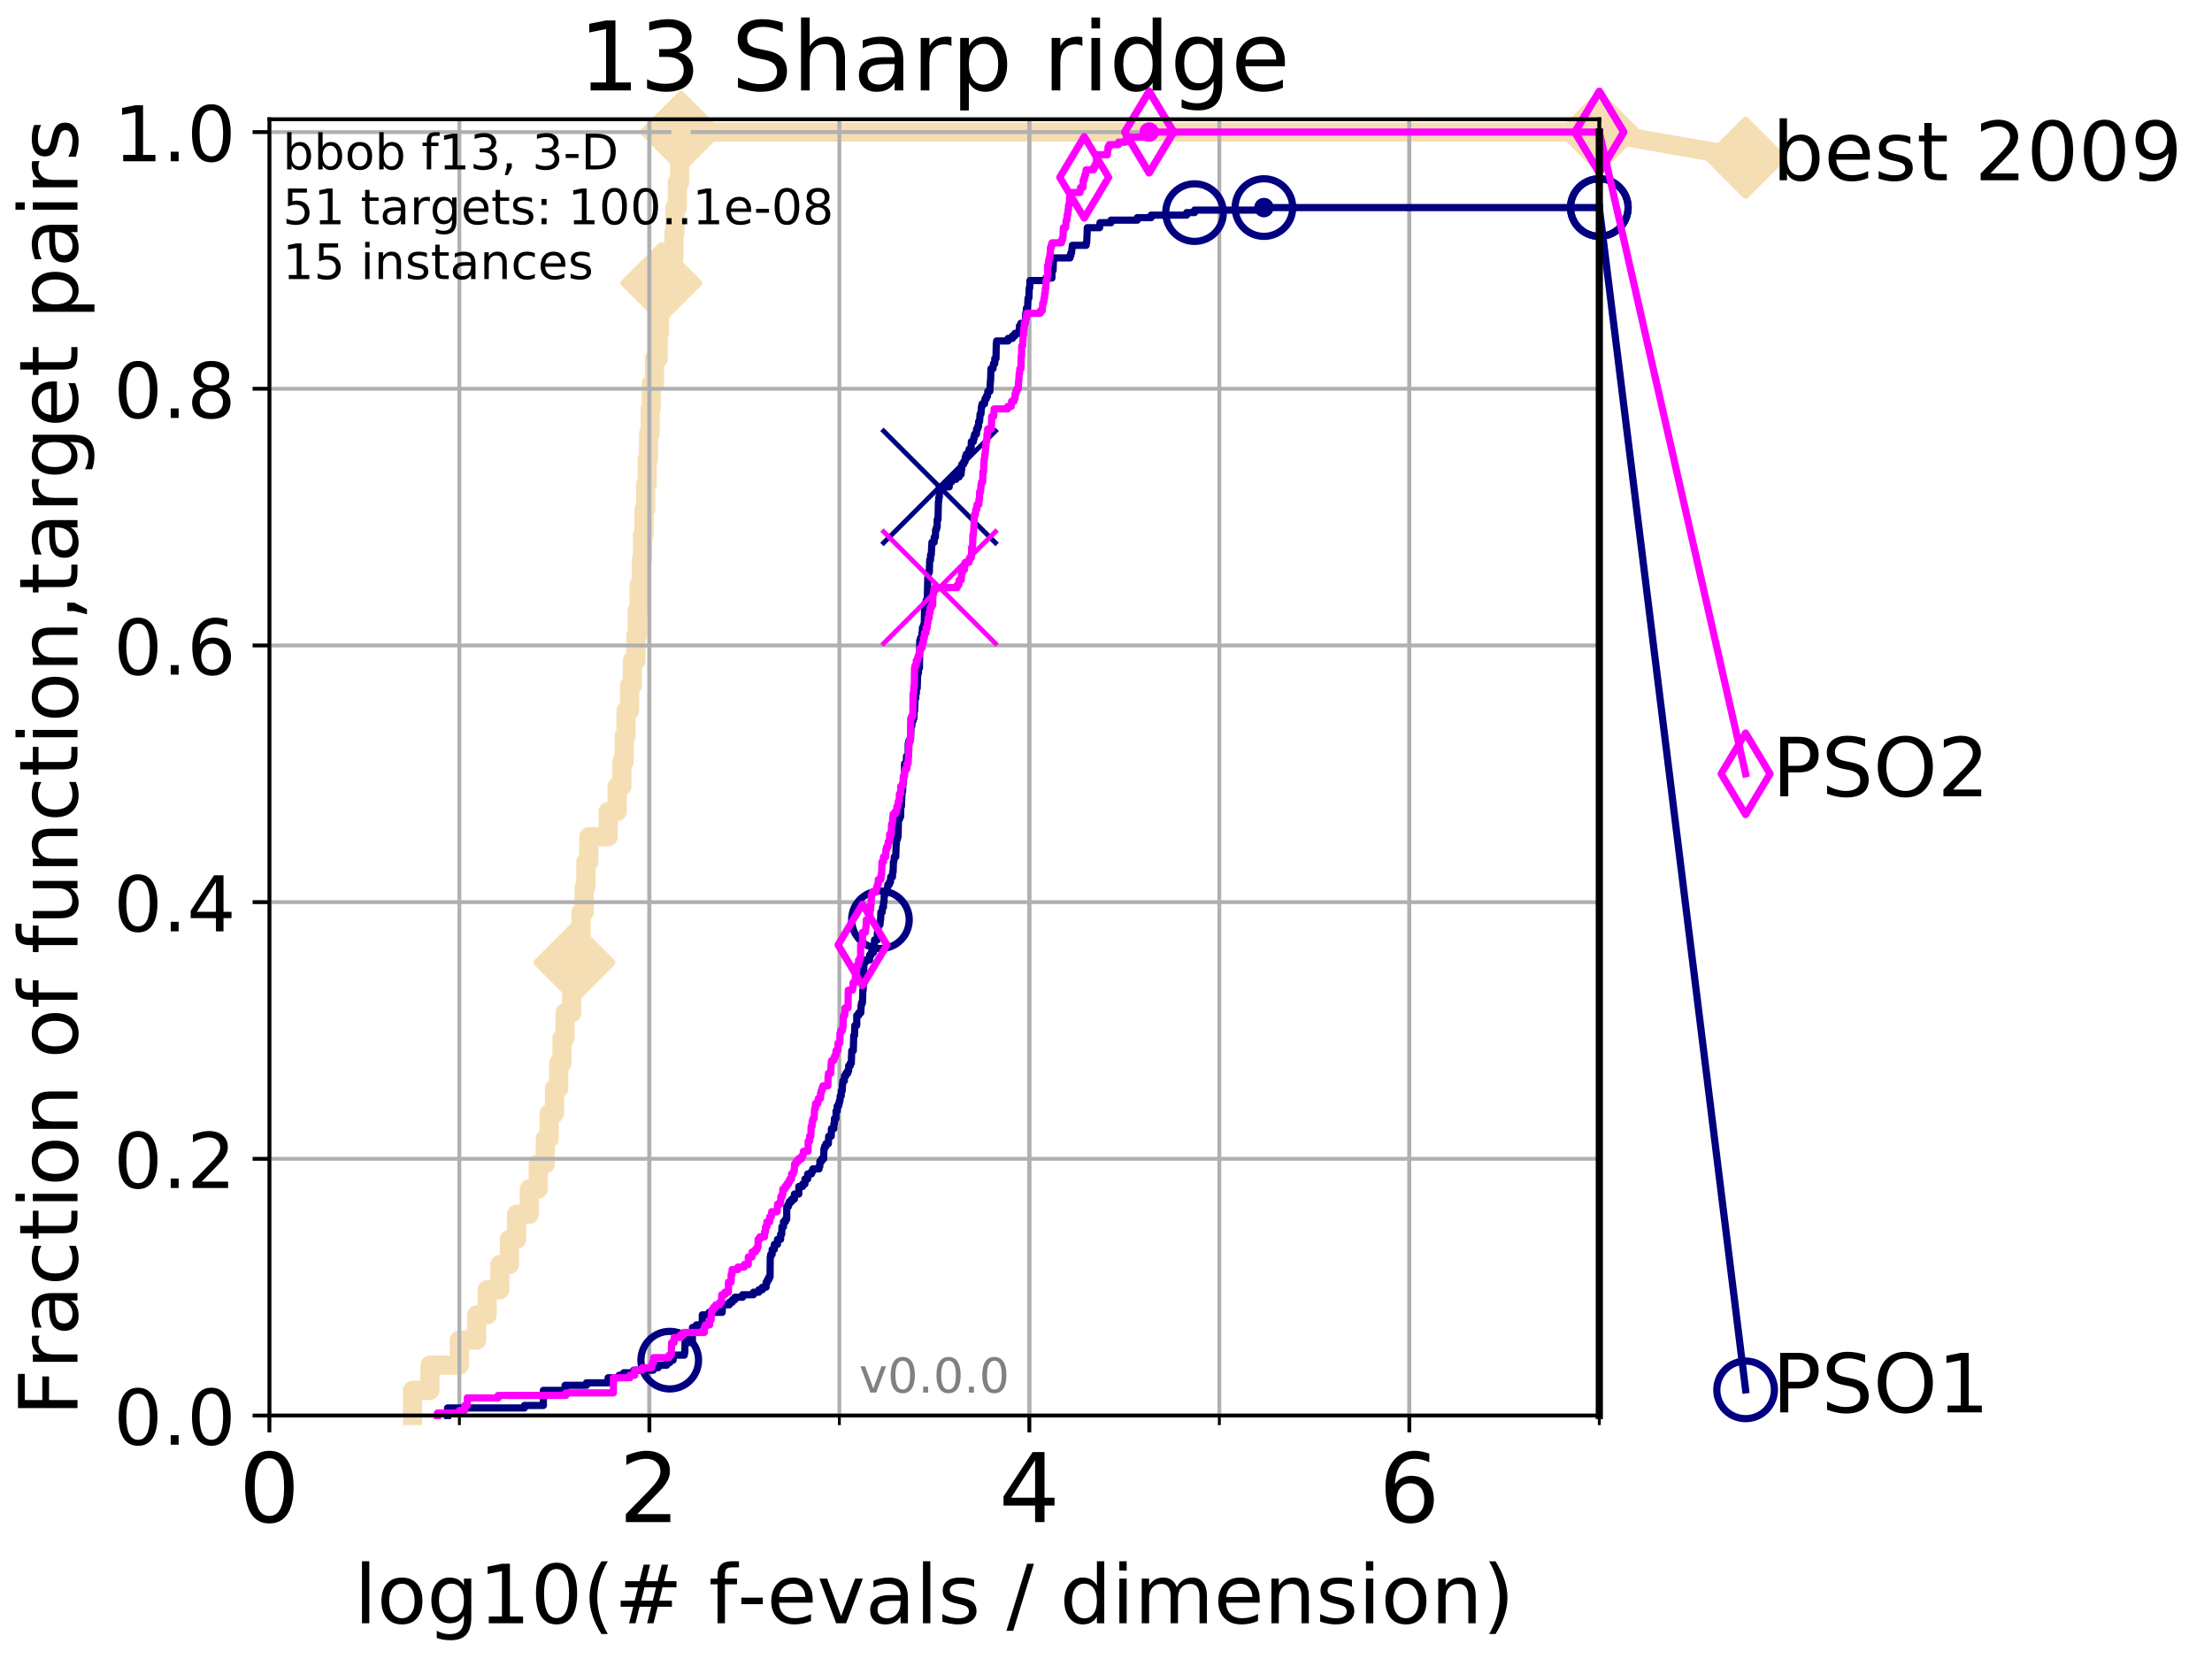 <?xml version="1.0" encoding="utf-8" standalone="no"?>
<!DOCTYPE svg PUBLIC "-//W3C//DTD SVG 1.1//EN"
  "http://www.w3.org/Graphics/SVG/1.1/DTD/svg11.dtd">
<!-- Created with matplotlib (http://matplotlib.org/) -->
<svg height="345.6pt" version="1.1" viewBox="0 0 460.8 345.6" width="460.8pt" xmlns="http://www.w3.org/2000/svg" xmlns:xlink="http://www.w3.org/1999/xlink">
 <defs>
  <style type="text/css">
*{stroke-linecap:butt;stroke-linejoin:round;}
  </style>
 </defs>
 <g id="figure_1">
  <g id="patch_1">
   <path d="M 0 345.6 
L 460.8 345.6 
L 460.8 0 
L 0 0 
z
" style="fill:#ffffff;"/>
  </g>
  <g id="axes_1">
   <g id="patch_2">
    <path d="M 56.12 294.88 
L 333.168 294.88 
L 333.168 24.84 
L 56.12 24.84 
z
" style="fill:#ffffff;"/>
   </g>
   <g id="line2d_1">
    <path d="M 85.935 294.88 
L 85.935 289.638 
L 89.568 289.638 
L 89.568 284.395 
L 95.698 284.395 
L 95.698 279.153 
L 99.303 279.153 
L 99.303 273.91 
L 101.482 273.91 
L 101.482 268.668 
L 104.131 268.668 
L 104.131 263.425 
L 106.117 263.425 
L 106.117 258.183 
L 107.613 258.183 
L 107.613 252.94 
L 110.262 252.94 
L 110.262 247.698 
L 112.122 247.698 
L 112.122 242.455 
L 113.599 242.455 
L 113.599 237.213 
L 114.39 237.213 
L 114.39 231.97 
L 115.511 231.97 
L 115.511 226.728 
L 116.393 226.728 
L 116.393 221.485 
L 117.067 221.485 
L 117.067 216.243 
L 117.716 216.243 
L 117.716 211 
L 119.092 211 
L 119.092 205.758 
L 119.669 205.758 
L 119.669 200.515 
L 120.09 200.515 
L 120.09 195.273 
L 121.034 195.273 
L 121.034 190.03 
L 121.678 190.03 
L 121.678 184.788 
L 122.053 184.788 
L 122.053 179.546 
L 122.661 179.546 
L 122.661 174.303 
L 126.686 174.303 
L 126.686 169.061 
L 128.563 169.061 
L 128.563 163.818 
L 129.55 163.818 
L 129.55 158.576 
L 130.023 158.576 
L 130.023 153.333 
L 130.408 153.333 
L 130.408 148.091 
L 131.152 148.091 
L 131.152 142.848 
L 131.725 142.848 
L 131.725 137.606 
L 132.483 137.606 
L 132.483 132.363 
L 132.751 132.363 
L 132.751 127.121 
L 133.144 127.121 
L 133.144 121.878 
L 133.592 121.878 
L 133.592 116.636 
L 133.843 116.636 
L 133.843 111.393 
L 134.152 111.393 
L 134.152 106.151 
L 134.515 106.151 
L 134.515 100.908 
L 134.812 100.908 
L 134.812 95.666 
L 135.104 95.666 
L 135.104 90.423 
L 135.448 90.423 
L 135.448 85.181 
L 135.673 85.181 
L 135.673 79.938 
L 136.332 79.938 
L 136.332 74.696 
L 137.122 74.696 
L 137.122 69.453 
L 137.377 69.453 
L 137.377 64.211 
L 137.778 64.211 
L 137.778 58.969 
L 138.648 58.969 
L 138.648 53.726 
L 140.392 53.726 
L 140.392 48.484 
L 140.604 48.484 
L 140.604 43.241 
L 141.101 43.241 
L 141.101 37.999 
L 141.584 37.999 
L 141.584 32.756 
L 141.86 32.756 
L 141.86 27.514 
L 333.168 27.514 
" style="fill:none;stroke:#f5deb3;stroke-linecap:square;stroke-width:4;"/>
   </g>
   <g id="line2d_2">
    <defs>
     <path d="M -0 7.778 
L 7.778 0 
L 0 -7.778 
L -7.778 -0 
z
" id="m79be1304a5" style="stroke:#f5deb3;stroke-linejoin:miter;stroke-width:1.5;"/>
    </defs>
    <g>
     <use style="fill:#f5deb3;stroke:#f5deb3;stroke-linejoin:miter;stroke-width:1.5;" x="119.669" xlink:href="#m79be1304a5" y="200.515"/>
     <use style="fill:#f5deb3;stroke:#f5deb3;stroke-linejoin:miter;stroke-width:1.5;" x="137.778" xlink:href="#m79be1304a5" y="58.969"/>
     <use style="fill:#f5deb3;stroke:#f5deb3;stroke-linejoin:miter;stroke-width:1.5;" x="141.86" xlink:href="#m79be1304a5" y="27.514"/>
     <use style="fill:#f5deb3;stroke:#f5deb3;stroke-linejoin:miter;stroke-width:1.5;" x="141.86" xlink:href="#m79be1304a5" y="27.514"/>
     <use style="fill:#f5deb3;stroke:#f5deb3;stroke-linejoin:miter;stroke-width:1.5;" x="333.168" xlink:href="#m79be1304a5" y="27.514"/>
    </g>
   </g>
   <g id="line2d_3">
    <path style="fill:none;stroke:#f5deb3;stroke-linecap:square;stroke-width:4;"/>
    <g/>
   </g>
   <g id="line2d_4">
    <path d="M 333.168 27.514 
L 363.643 32.861 
" style="fill:none;stroke:#f5deb3;stroke-linecap:square;stroke-width:4;"/>
    <g>
     <use style="fill:#f5deb3;stroke:#f5deb3;stroke-linejoin:miter;stroke-width:1.5;" x="333.168" xlink:href="#m79be1304a5" y="27.514"/>
     <use style="fill:#f5deb3;stroke:#f5deb3;stroke-linejoin:miter;stroke-width:1.5;" x="363.643" xlink:href="#m79be1304a5" y="32.861"/>
    </g>
   </g>
   <g id="matplotlib.axis_1">
    <g id="xtick_1">
     <g id="line2d_5">
      <path clip-path="url(#pa2f9ba4209)" d="M 56.12 294.88 
L 56.12 24.84 
" style="fill:none;stroke:#b0b0b0;stroke-linecap:square;stroke-width:0.8;"/>
     </g>
     <g id="line2d_6">
      <defs>
       <path d="M 0 0 
L 0 3.5 
" id="m3366804299" style="stroke:#000000;stroke-width:0.8;"/>
      </defs>
      <g>
       <use style="stroke:#000000;stroke-width:0.8;" x="56.12" xlink:href="#m3366804299" y="294.88"/>
      </g>
     </g>
     <g id="text_1">
      <!-- 0 -->
      <defs>
       <path d="M 31.781 66.406 
Q 24.172 66.406 20.328 58.906 
Q 16.5 51.422 16.5 36.375 
Q 16.5 21.391 20.328 13.891 
Q 24.172 6.391 31.781 6.391 
Q 39.453 6.391 43.281 13.891 
Q 47.125 21.391 47.125 36.375 
Q 47.125 51.422 43.281 58.906 
Q 39.453 66.406 31.781 66.406 
z
M 31.781 74.219 
Q 44.047 74.219 50.516 64.516 
Q 56.984 54.828 56.984 36.375 
Q 56.984 17.969 50.516 8.266 
Q 44.047 -1.422 31.781 -1.422 
Q 19.531 -1.422 13.062 8.266 
Q 6.594 17.969 6.594 36.375 
Q 6.594 54.828 13.062 64.516 
Q 19.531 74.219 31.781 74.219 
z
" id="DejaVuSans-30"/>
      </defs>
      <g transform="translate(49.758 317.077)scale(0.2 -0.2)">
       <use xlink:href="#DejaVuSans-30"/>
      </g>
     </g>
    </g>
    <g id="xtick_2">
     <g id="line2d_7">
      <path clip-path="url(#pa2f9ba4209)" d="M 135.277 294.88 
L 135.277 24.84 
" style="fill:none;stroke:#b0b0b0;stroke-linecap:square;stroke-width:0.8;"/>
     </g>
     <g id="line2d_8">
      <g>
       <use style="stroke:#000000;stroke-width:0.8;" x="135.277" xlink:href="#m3366804299" y="294.88"/>
      </g>
     </g>
     <g id="text_2">
      <!-- 2 -->
      <defs>
       <path d="M 19.188 8.297 
L 53.609 8.297 
L 53.609 0 
L 7.328 0 
L 7.328 8.297 
Q 12.938 14.109 22.625 23.891 
Q 32.328 33.688 34.812 36.531 
Q 39.547 41.844 41.422 45.531 
Q 43.312 49.219 43.312 52.781 
Q 43.312 58.594 39.234 62.25 
Q 35.156 65.922 28.609 65.922 
Q 23.969 65.922 18.812 64.312 
Q 13.672 62.703 7.812 59.422 
L 7.812 69.391 
Q 13.766 71.781 18.938 73 
Q 24.125 74.219 28.422 74.219 
Q 39.75 74.219 46.484 68.547 
Q 53.219 62.891 53.219 53.422 
Q 53.219 48.922 51.531 44.891 
Q 49.859 40.875 45.406 35.406 
Q 44.188 33.984 37.641 27.219 
Q 31.109 20.453 19.188 8.297 
z
" id="DejaVuSans-32"/>
      </defs>
      <g transform="translate(128.914 317.077)scale(0.2 -0.2)">
       <use xlink:href="#DejaVuSans-32"/>
      </g>
     </g>
    </g>
    <g id="xtick_3">
     <g id="line2d_9">
      <path clip-path="url(#pa2f9ba4209)" d="M 214.433 294.88 
L 214.433 24.84 
" style="fill:none;stroke:#b0b0b0;stroke-linecap:square;stroke-width:0.8;"/>
     </g>
     <g id="line2d_10">
      <g>
       <use style="stroke:#000000;stroke-width:0.8;" x="214.433" xlink:href="#m3366804299" y="294.88"/>
      </g>
     </g>
     <g id="text_3">
      <!-- 4 -->
      <defs>
       <path d="M 37.797 64.312 
L 12.891 25.391 
L 37.797 25.391 
z
M 35.203 72.906 
L 47.609 72.906 
L 47.609 25.391 
L 58.016 25.391 
L 58.016 17.188 
L 47.609 17.188 
L 47.609 0 
L 37.797 0 
L 37.797 17.188 
L 4.891 17.188 
L 4.891 26.703 
z
" id="DejaVuSans-34"/>
      </defs>
      <g transform="translate(208.071 317.077)scale(0.2 -0.2)">
       <use xlink:href="#DejaVuSans-34"/>
      </g>
     </g>
    </g>
    <g id="xtick_4">
     <g id="line2d_11">
      <path clip-path="url(#pa2f9ba4209)" d="M 293.59 294.88 
L 293.59 24.84 
" style="fill:none;stroke:#b0b0b0;stroke-linecap:square;stroke-width:0.8;"/>
     </g>
     <g id="line2d_12">
      <g>
       <use style="stroke:#000000;stroke-width:0.8;" x="293.59" xlink:href="#m3366804299" y="294.88"/>
      </g>
     </g>
     <g id="text_4">
      <!-- 6 -->
      <defs>
       <path d="M 33.016 40.375 
Q 26.375 40.375 22.484 35.828 
Q 18.609 31.297 18.609 23.391 
Q 18.609 15.531 22.484 10.953 
Q 26.375 6.391 33.016 6.391 
Q 39.656 6.391 43.531 10.953 
Q 47.406 15.531 47.406 23.391 
Q 47.406 31.297 43.531 35.828 
Q 39.656 40.375 33.016 40.375 
z
M 52.594 71.297 
L 52.594 62.312 
Q 48.875 64.062 45.094 64.984 
Q 41.312 65.922 37.594 65.922 
Q 27.828 65.922 22.672 59.328 
Q 17.531 52.734 16.797 39.406 
Q 19.672 43.656 24.016 45.922 
Q 28.375 48.188 33.594 48.188 
Q 44.578 48.188 50.953 41.516 
Q 57.328 34.859 57.328 23.391 
Q 57.328 12.156 50.688 5.359 
Q 44.047 -1.422 33.016 -1.422 
Q 20.359 -1.422 13.672 8.266 
Q 6.984 17.969 6.984 36.375 
Q 6.984 53.656 15.188 63.938 
Q 23.391 74.219 37.203 74.219 
Q 40.922 74.219 44.703 73.484 
Q 48.484 72.75 52.594 71.297 
z
" id="DejaVuSans-36"/>
      </defs>
      <g transform="translate(287.227 317.077)scale(0.2 -0.2)">
       <use xlink:href="#DejaVuSans-36"/>
      </g>
     </g>
    </g>
    <g id="xtick_5">
     <g id="line2d_13">
      <path clip-path="url(#pa2f9ba4209)" d="M 56.12 294.88 
L 56.12 24.84 
" style="fill:none;stroke:#b0b0b0;stroke-linecap:square;stroke-width:0.8;"/>
     </g>
     <g id="line2d_14">
      <defs>
       <path d="M 0 0 
L 0 2 
" id="md286fd405c" style="stroke:#000000;stroke-width:0.6;"/>
      </defs>
      <g>
       <use style="stroke:#000000;stroke-width:0.6;" x="56.12" xlink:href="#md286fd405c" y="294.88"/>
      </g>
     </g>
    </g>
    <g id="xtick_6">
     <g id="line2d_15">
      <path clip-path="url(#pa2f9ba4209)" d="M 95.698 294.88 
L 95.698 24.84 
" style="fill:none;stroke:#b0b0b0;stroke-linecap:square;stroke-width:0.8;"/>
     </g>
     <g id="line2d_16">
      <g>
       <use style="stroke:#000000;stroke-width:0.6;" x="95.698" xlink:href="#md286fd405c" y="294.88"/>
      </g>
     </g>
    </g>
    <g id="xtick_7">
     <g id="line2d_17">
      <path clip-path="url(#pa2f9ba4209)" d="M 135.277 294.88 
L 135.277 24.84 
" style="fill:none;stroke:#b0b0b0;stroke-linecap:square;stroke-width:0.8;"/>
     </g>
     <g id="line2d_18">
      <g>
       <use style="stroke:#000000;stroke-width:0.6;" x="135.277" xlink:href="#md286fd405c" y="294.88"/>
      </g>
     </g>
    </g>
    <g id="xtick_8">
     <g id="line2d_19">
      <path clip-path="url(#pa2f9ba4209)" d="M 174.855 294.88 
L 174.855 24.84 
" style="fill:none;stroke:#b0b0b0;stroke-linecap:square;stroke-width:0.8;"/>
     </g>
     <g id="line2d_20">
      <g>
       <use style="stroke:#000000;stroke-width:0.6;" x="174.855" xlink:href="#md286fd405c" y="294.88"/>
      </g>
     </g>
    </g>
    <g id="xtick_9">
     <g id="line2d_21">
      <path clip-path="url(#pa2f9ba4209)" d="M 214.433 294.88 
L 214.433 24.84 
" style="fill:none;stroke:#b0b0b0;stroke-linecap:square;stroke-width:0.8;"/>
     </g>
     <g id="line2d_22">
      <g>
       <use style="stroke:#000000;stroke-width:0.6;" x="214.433" xlink:href="#md286fd405c" y="294.88"/>
      </g>
     </g>
    </g>
    <g id="xtick_10">
     <g id="line2d_23">
      <path clip-path="url(#pa2f9ba4209)" d="M 254.011 294.88 
L 254.011 24.84 
" style="fill:none;stroke:#b0b0b0;stroke-linecap:square;stroke-width:0.8;"/>
     </g>
     <g id="line2d_24">
      <g>
       <use style="stroke:#000000;stroke-width:0.6;" x="254.011" xlink:href="#md286fd405c" y="294.88"/>
      </g>
     </g>
    </g>
    <g id="xtick_11">
     <g id="line2d_25">
      <path clip-path="url(#pa2f9ba4209)" d="M 293.59 294.88 
L 293.59 24.84 
" style="fill:none;stroke:#b0b0b0;stroke-linecap:square;stroke-width:0.8;"/>
     </g>
     <g id="line2d_26">
      <g>
       <use style="stroke:#000000;stroke-width:0.6;" x="293.59" xlink:href="#md286fd405c" y="294.88"/>
      </g>
     </g>
    </g>
    <g id="xtick_12">
     <g id="line2d_27">
      <path clip-path="url(#pa2f9ba4209)" d="M 333.168 294.88 
L 333.168 24.84 
" style="fill:none;stroke:#b0b0b0;stroke-linecap:square;stroke-width:0.8;"/>
     </g>
     <g id="line2d_28">
      <g>
       <use style="stroke:#000000;stroke-width:0.6;" x="333.168" xlink:href="#md286fd405c" y="294.88"/>
      </g>
     </g>
    </g>
    <g id="text_5">
     <!-- log10(# f-evals / dimension) -->
     <defs>
      <path d="M 9.422 75.984 
L 18.406 75.984 
L 18.406 0 
L 9.422 0 
z
" id="DejaVuSans-6c"/>
      <path d="M 30.609 48.391 
Q 23.391 48.391 19.188 42.75 
Q 14.984 37.109 14.984 27.297 
Q 14.984 17.484 19.156 11.844 
Q 23.344 6.203 30.609 6.203 
Q 37.797 6.203 41.984 11.859 
Q 46.188 17.531 46.188 27.297 
Q 46.188 37.016 41.984 42.703 
Q 37.797 48.391 30.609 48.391 
z
M 30.609 56 
Q 42.328 56 49.016 48.375 
Q 55.719 40.766 55.719 27.297 
Q 55.719 13.875 49.016 6.219 
Q 42.328 -1.422 30.609 -1.422 
Q 18.844 -1.422 12.172 6.219 
Q 5.516 13.875 5.516 27.297 
Q 5.516 40.766 12.172 48.375 
Q 18.844 56 30.609 56 
z
" id="DejaVuSans-6f"/>
      <path d="M 45.406 27.984 
Q 45.406 37.75 41.375 43.109 
Q 37.359 48.484 30.078 48.484 
Q 22.859 48.484 18.828 43.109 
Q 14.797 37.75 14.797 27.984 
Q 14.797 18.266 18.828 12.891 
Q 22.859 7.516 30.078 7.516 
Q 37.359 7.516 41.375 12.891 
Q 45.406 18.266 45.406 27.984 
z
M 54.391 6.781 
Q 54.391 -7.172 48.188 -13.984 
Q 42 -20.797 29.203 -20.797 
Q 24.469 -20.797 20.266 -20.094 
Q 16.062 -19.391 12.109 -17.922 
L 12.109 -9.188 
Q 16.062 -11.328 19.922 -12.344 
Q 23.781 -13.375 27.781 -13.375 
Q 36.625 -13.375 41.016 -8.766 
Q 45.406 -4.156 45.406 5.172 
L 45.406 9.625 
Q 42.625 4.781 38.281 2.391 
Q 33.938 0 27.875 0 
Q 17.828 0 11.672 7.656 
Q 5.516 15.328 5.516 27.984 
Q 5.516 40.672 11.672 48.328 
Q 17.828 56 27.875 56 
Q 33.938 56 38.281 53.609 
Q 42.625 51.219 45.406 46.391 
L 45.406 54.688 
L 54.391 54.688 
z
" id="DejaVuSans-67"/>
      <path d="M 12.406 8.297 
L 28.516 8.297 
L 28.516 63.922 
L 10.984 60.406 
L 10.984 69.391 
L 28.422 72.906 
L 38.281 72.906 
L 38.281 8.297 
L 54.391 8.297 
L 54.391 0 
L 12.406 0 
z
" id="DejaVuSans-31"/>
      <path d="M 31 75.875 
Q 24.469 64.656 21.281 53.656 
Q 18.109 42.672 18.109 31.391 
Q 18.109 20.125 21.312 9.062 
Q 24.516 -2 31 -13.188 
L 23.188 -13.188 
Q 15.875 -1.703 12.234 9.375 
Q 8.594 20.453 8.594 31.391 
Q 8.594 42.281 12.203 53.312 
Q 15.828 64.359 23.188 75.875 
z
" id="DejaVuSans-28"/>
      <path d="M 51.125 44 
L 36.922 44 
L 32.812 27.688 
L 47.125 27.688 
z
M 43.797 71.781 
L 38.719 51.516 
L 52.984 51.516 
L 58.109 71.781 
L 65.922 71.781 
L 60.891 51.516 
L 76.125 51.516 
L 76.125 44 
L 58.984 44 
L 54.984 27.688 
L 70.516 27.688 
L 70.516 20.219 
L 53.078 20.219 
L 48 0 
L 40.188 0 
L 45.219 20.219 
L 30.906 20.219 
L 25.875 0 
L 18.016 0 
L 23.094 20.219 
L 7.719 20.219 
L 7.719 27.688 
L 24.906 27.688 
L 29 44 
L 13.281 44 
L 13.281 51.516 
L 30.906 51.516 
L 35.891 71.781 
z
" id="DejaVuSans-23"/>
      <path id="DejaVuSans-20"/>
      <path d="M 37.109 75.984 
L 37.109 68.5 
L 28.516 68.5 
Q 23.688 68.5 21.797 66.547 
Q 19.922 64.594 19.922 59.516 
L 19.922 54.688 
L 34.719 54.688 
L 34.719 47.703 
L 19.922 47.703 
L 19.922 0 
L 10.891 0 
L 10.891 47.703 
L 2.297 47.703 
L 2.297 54.688 
L 10.891 54.688 
L 10.891 58.5 
Q 10.891 67.625 15.141 71.797 
Q 19.391 75.984 28.609 75.984 
z
" id="DejaVuSans-66"/>
      <path d="M 4.891 31.391 
L 31.203 31.391 
L 31.203 23.391 
L 4.891 23.391 
z
" id="DejaVuSans-2d"/>
      <path d="M 56.203 29.594 
L 56.203 25.203 
L 14.891 25.203 
Q 15.484 15.922 20.484 11.062 
Q 25.484 6.203 34.422 6.203 
Q 39.594 6.203 44.453 7.469 
Q 49.312 8.734 54.109 11.281 
L 54.109 2.781 
Q 49.266 0.734 44.188 -0.344 
Q 39.109 -1.422 33.891 -1.422 
Q 20.797 -1.422 13.156 6.188 
Q 5.516 13.812 5.516 26.812 
Q 5.516 40.234 12.766 48.109 
Q 20.016 56 32.328 56 
Q 43.359 56 49.781 48.891 
Q 56.203 41.797 56.203 29.594 
z
M 47.219 32.234 
Q 47.125 39.594 43.094 43.984 
Q 39.062 48.391 32.422 48.391 
Q 24.906 48.391 20.391 44.141 
Q 15.875 39.891 15.188 32.172 
z
" id="DejaVuSans-65"/>
      <path d="M 2.984 54.688 
L 12.5 54.688 
L 29.594 8.797 
L 46.688 54.688 
L 56.203 54.688 
L 35.688 0 
L 23.484 0 
z
" id="DejaVuSans-76"/>
      <path d="M 34.281 27.484 
Q 23.391 27.484 19.188 25 
Q 14.984 22.516 14.984 16.5 
Q 14.984 11.719 18.141 8.906 
Q 21.297 6.109 26.703 6.109 
Q 34.188 6.109 38.703 11.406 
Q 43.219 16.703 43.219 25.484 
L 43.219 27.484 
z
M 52.203 31.203 
L 52.203 0 
L 43.219 0 
L 43.219 8.297 
Q 40.141 3.328 35.547 0.953 
Q 30.953 -1.422 24.312 -1.422 
Q 15.922 -1.422 10.953 3.297 
Q 6 8.016 6 15.922 
Q 6 25.141 12.172 29.828 
Q 18.359 34.516 30.609 34.516 
L 43.219 34.516 
L 43.219 35.406 
Q 43.219 41.609 39.141 45 
Q 35.062 48.391 27.688 48.391 
Q 23 48.391 18.547 47.266 
Q 14.109 46.141 10.016 43.891 
L 10.016 52.203 
Q 14.938 54.109 19.578 55.047 
Q 24.219 56 28.609 56 
Q 40.484 56 46.344 49.844 
Q 52.203 43.703 52.203 31.203 
z
" id="DejaVuSans-61"/>
      <path d="M 44.281 53.078 
L 44.281 44.578 
Q 40.484 46.531 36.375 47.5 
Q 32.281 48.484 27.875 48.484 
Q 21.188 48.484 17.844 46.438 
Q 14.5 44.391 14.5 40.281 
Q 14.5 37.156 16.891 35.375 
Q 19.281 33.594 26.516 31.984 
L 29.594 31.297 
Q 39.156 29.25 43.188 25.516 
Q 47.219 21.781 47.219 15.094 
Q 47.219 7.469 41.188 3.016 
Q 35.156 -1.422 24.609 -1.422 
Q 20.219 -1.422 15.453 -0.562 
Q 10.688 0.297 5.422 2 
L 5.422 11.281 
Q 10.406 8.688 15.234 7.391 
Q 20.062 6.109 24.812 6.109 
Q 31.156 6.109 34.562 8.281 
Q 37.984 10.453 37.984 14.406 
Q 37.984 18.062 35.516 20.016 
Q 33.062 21.969 24.703 23.781 
L 21.578 24.516 
Q 13.234 26.266 9.516 29.906 
Q 5.812 33.547 5.812 39.891 
Q 5.812 47.609 11.281 51.797 
Q 16.75 56 26.812 56 
Q 31.781 56 36.172 55.266 
Q 40.578 54.547 44.281 53.078 
z
" id="DejaVuSans-73"/>
      <path d="M 25.391 72.906 
L 33.688 72.906 
L 8.297 -9.281 
L 0 -9.281 
z
" id="DejaVuSans-2f"/>
      <path d="M 45.406 46.391 
L 45.406 75.984 
L 54.391 75.984 
L 54.391 0 
L 45.406 0 
L 45.406 8.203 
Q 42.578 3.328 38.25 0.953 
Q 33.938 -1.422 27.875 -1.422 
Q 17.969 -1.422 11.734 6.484 
Q 5.516 14.406 5.516 27.297 
Q 5.516 40.188 11.734 48.094 
Q 17.969 56 27.875 56 
Q 33.938 56 38.25 53.625 
Q 42.578 51.266 45.406 46.391 
z
M 14.797 27.297 
Q 14.797 17.391 18.875 11.75 
Q 22.953 6.109 30.078 6.109 
Q 37.203 6.109 41.297 11.75 
Q 45.406 17.391 45.406 27.297 
Q 45.406 37.203 41.297 42.844 
Q 37.203 48.484 30.078 48.484 
Q 22.953 48.484 18.875 42.844 
Q 14.797 37.203 14.797 27.297 
z
" id="DejaVuSans-64"/>
      <path d="M 9.422 54.688 
L 18.406 54.688 
L 18.406 0 
L 9.422 0 
z
M 9.422 75.984 
L 18.406 75.984 
L 18.406 64.594 
L 9.422 64.594 
z
" id="DejaVuSans-69"/>
      <path d="M 52 44.188 
Q 55.375 50.25 60.062 53.125 
Q 64.75 56 71.094 56 
Q 79.641 56 84.281 50.016 
Q 88.922 44.047 88.922 33.016 
L 88.922 0 
L 79.891 0 
L 79.891 32.719 
Q 79.891 40.578 77.094 44.375 
Q 74.312 48.188 68.609 48.188 
Q 61.625 48.188 57.562 43.547 
Q 53.516 38.922 53.516 30.906 
L 53.516 0 
L 44.484 0 
L 44.484 32.719 
Q 44.484 40.625 41.703 44.406 
Q 38.922 48.188 33.109 48.188 
Q 26.219 48.188 22.156 43.531 
Q 18.109 38.875 18.109 30.906 
L 18.109 0 
L 9.078 0 
L 9.078 54.688 
L 18.109 54.688 
L 18.109 46.188 
Q 21.188 51.219 25.484 53.609 
Q 29.781 56 35.688 56 
Q 41.656 56 45.828 52.969 
Q 50 49.953 52 44.188 
z
" id="DejaVuSans-6d"/>
      <path d="M 54.891 33.016 
L 54.891 0 
L 45.906 0 
L 45.906 32.719 
Q 45.906 40.484 42.875 44.328 
Q 39.844 48.188 33.797 48.188 
Q 26.516 48.188 22.312 43.547 
Q 18.109 38.922 18.109 30.906 
L 18.109 0 
L 9.078 0 
L 9.078 54.688 
L 18.109 54.688 
L 18.109 46.188 
Q 21.344 51.125 25.703 53.562 
Q 30.078 56 35.797 56 
Q 45.219 56 50.047 50.172 
Q 54.891 44.344 54.891 33.016 
z
" id="DejaVuSans-6e"/>
      <path d="M 8.016 75.875 
L 15.828 75.875 
Q 23.141 64.359 26.781 53.312 
Q 30.422 42.281 30.422 31.391 
Q 30.422 20.453 26.781 9.375 
Q 23.141 -1.703 15.828 -13.188 
L 8.016 -13.188 
Q 14.5 -2 17.703 9.062 
Q 20.906 20.125 20.906 31.391 
Q 20.906 42.672 17.703 53.656 
Q 14.5 64.656 8.016 75.875 
z
" id="DejaVuSans-29"/>
     </defs>
     <g transform="translate(73.803 338.154)scale(0.17 -0.17)">
      <use xlink:href="#DejaVuSans-6c"/>
      <use x="27.783" xlink:href="#DejaVuSans-6f"/>
      <use x="88.965" xlink:href="#DejaVuSans-67"/>
      <use x="152.441" xlink:href="#DejaVuSans-31"/>
      <use x="216.064" xlink:href="#DejaVuSans-30"/>
      <use x="279.688" xlink:href="#DejaVuSans-28"/>
      <use x="318.701" xlink:href="#DejaVuSans-23"/>
      <use x="402.49" xlink:href="#DejaVuSans-20"/>
      <use x="434.277" xlink:href="#DejaVuSans-66"/>
      <use x="469.404" xlink:href="#DejaVuSans-2d"/>
      <use x="505.488" xlink:href="#DejaVuSans-65"/>
      <use x="567.012" xlink:href="#DejaVuSans-76"/>
      <use x="626.191" xlink:href="#DejaVuSans-61"/>
      <use x="687.471" xlink:href="#DejaVuSans-6c"/>
      <use x="715.254" xlink:href="#DejaVuSans-73"/>
      <use x="767.354" xlink:href="#DejaVuSans-20"/>
      <use x="799.141" xlink:href="#DejaVuSans-2f"/>
      <use x="832.832" xlink:href="#DejaVuSans-20"/>
      <use x="864.619" xlink:href="#DejaVuSans-64"/>
      <use x="928.096" xlink:href="#DejaVuSans-69"/>
      <use x="955.879" xlink:href="#DejaVuSans-6d"/>
      <use x="1053.291" xlink:href="#DejaVuSans-65"/>
      <use x="1114.814" xlink:href="#DejaVuSans-6e"/>
      <use x="1178.193" xlink:href="#DejaVuSans-73"/>
      <use x="1230.293" xlink:href="#DejaVuSans-69"/>
      <use x="1258.076" xlink:href="#DejaVuSans-6f"/>
      <use x="1319.258" xlink:href="#DejaVuSans-6e"/>
      <use x="1382.637" xlink:href="#DejaVuSans-29"/>
     </g>
    </g>
   </g>
   <g id="matplotlib.axis_2">
    <g id="ytick_1">
     <g id="line2d_29">
      <path clip-path="url(#pa2f9ba4209)" d="M 56.12 294.88 
L 333.168 294.88 
" style="fill:none;stroke:#b0b0b0;stroke-linecap:square;stroke-width:0.8;"/>
     </g>
     <g id="line2d_30">
      <defs>
       <path d="M 0 0 
L -3.5 0 
" id="mba2e720122" style="stroke:#000000;stroke-width:0.8;"/>
      </defs>
      <g>
       <use style="stroke:#000000;stroke-width:0.8;" x="56.12" xlink:href="#mba2e720122" y="294.88"/>
      </g>
     </g>
     <g id="text_6">
      <!-- 0.0 -->
      <defs>
       <path d="M 10.688 12.406 
L 21 12.406 
L 21 0 
L 10.688 0 
z
" id="DejaVuSans-2e"/>
      </defs>
      <g transform="translate(23.675 300.959)scale(0.16 -0.16)">
       <use xlink:href="#DejaVuSans-30"/>
       <use x="63.623" xlink:href="#DejaVuSans-2e"/>
       <use x="95.41" xlink:href="#DejaVuSans-30"/>
      </g>
     </g>
    </g>
    <g id="ytick_2">
     <g id="line2d_31">
      <path clip-path="url(#pa2f9ba4209)" d="M 56.12 241.407 
L 333.168 241.407 
" style="fill:none;stroke:#b0b0b0;stroke-linecap:square;stroke-width:0.8;"/>
     </g>
     <g id="line2d_32">
      <g>
       <use style="stroke:#000000;stroke-width:0.8;" x="56.12" xlink:href="#mba2e720122" y="241.407"/>
      </g>
     </g>
     <g id="text_7">
      <!-- 0.2 -->
      <g transform="translate(23.675 247.485)scale(0.16 -0.16)">
       <use xlink:href="#DejaVuSans-30"/>
       <use x="63.623" xlink:href="#DejaVuSans-2e"/>
       <use x="95.41" xlink:href="#DejaVuSans-32"/>
      </g>
     </g>
    </g>
    <g id="ytick_3">
     <g id="line2d_33">
      <path clip-path="url(#pa2f9ba4209)" d="M 56.12 187.933 
L 333.168 187.933 
" style="fill:none;stroke:#b0b0b0;stroke-linecap:square;stroke-width:0.8;"/>
     </g>
     <g id="line2d_34">
      <g>
       <use style="stroke:#000000;stroke-width:0.8;" x="56.12" xlink:href="#mba2e720122" y="187.933"/>
      </g>
     </g>
     <g id="text_8">
      <!-- 0.4 -->
      <g transform="translate(23.675 194.012)scale(0.16 -0.16)">
       <use xlink:href="#DejaVuSans-30"/>
       <use x="63.623" xlink:href="#DejaVuSans-2e"/>
       <use x="95.41" xlink:href="#DejaVuSans-34"/>
      </g>
     </g>
    </g>
    <g id="ytick_4">
     <g id="line2d_35">
      <path clip-path="url(#pa2f9ba4209)" d="M 56.12 134.46 
L 333.168 134.46 
" style="fill:none;stroke:#b0b0b0;stroke-linecap:square;stroke-width:0.8;"/>
     </g>
     <g id="line2d_36">
      <g>
       <use style="stroke:#000000;stroke-width:0.8;" x="56.12" xlink:href="#mba2e720122" y="134.46"/>
      </g>
     </g>
     <g id="text_9">
      <!-- 0.6 -->
      <g transform="translate(23.675 140.539)scale(0.16 -0.16)">
       <use xlink:href="#DejaVuSans-30"/>
       <use x="63.623" xlink:href="#DejaVuSans-2e"/>
       <use x="95.41" xlink:href="#DejaVuSans-36"/>
      </g>
     </g>
    </g>
    <g id="ytick_5">
     <g id="line2d_37">
      <path clip-path="url(#pa2f9ba4209)" d="M 56.12 80.987 
L 333.168 80.987 
" style="fill:none;stroke:#b0b0b0;stroke-linecap:square;stroke-width:0.8;"/>
     </g>
     <g id="line2d_38">
      <g>
       <use style="stroke:#000000;stroke-width:0.8;" x="56.12" xlink:href="#mba2e720122" y="80.987"/>
      </g>
     </g>
     <g id="text_10">
      <!-- 0.8 -->
      <defs>
       <path d="M 31.781 34.625 
Q 24.75 34.625 20.719 30.859 
Q 16.703 27.094 16.703 20.516 
Q 16.703 13.922 20.719 10.156 
Q 24.75 6.391 31.781 6.391 
Q 38.812 6.391 42.859 10.172 
Q 46.922 13.969 46.922 20.516 
Q 46.922 27.094 42.891 30.859 
Q 38.875 34.625 31.781 34.625 
z
M 21.922 38.812 
Q 15.578 40.375 12.031 44.719 
Q 8.5 49.078 8.5 55.328 
Q 8.5 64.062 14.719 69.141 
Q 20.953 74.219 31.781 74.219 
Q 42.672 74.219 48.875 69.141 
Q 55.078 64.062 55.078 55.328 
Q 55.078 49.078 51.531 44.719 
Q 48 40.375 41.703 38.812 
Q 48.828 37.156 52.797 32.312 
Q 56.781 27.484 56.781 20.516 
Q 56.781 9.906 50.312 4.234 
Q 43.844 -1.422 31.781 -1.422 
Q 19.734 -1.422 13.25 4.234 
Q 6.781 9.906 6.781 20.516 
Q 6.781 27.484 10.781 32.312 
Q 14.797 37.156 21.922 38.812 
z
M 18.312 54.391 
Q 18.312 48.734 21.844 45.562 
Q 25.391 42.391 31.781 42.391 
Q 38.141 42.391 41.719 45.562 
Q 45.312 48.734 45.312 54.391 
Q 45.312 60.062 41.719 63.234 
Q 38.141 66.406 31.781 66.406 
Q 25.391 66.406 21.844 63.234 
Q 18.312 60.062 18.312 54.391 
z
" id="DejaVuSans-38"/>
      </defs>
      <g transform="translate(23.675 87.066)scale(0.16 -0.16)">
       <use xlink:href="#DejaVuSans-30"/>
       <use x="63.623" xlink:href="#DejaVuSans-2e"/>
       <use x="95.41" xlink:href="#DejaVuSans-38"/>
      </g>
     </g>
    </g>
    <g id="ytick_6">
     <g id="line2d_39">
      <path clip-path="url(#pa2f9ba4209)" d="M 56.12 27.514 
L 333.168 27.514 
" style="fill:none;stroke:#b0b0b0;stroke-linecap:square;stroke-width:0.8;"/>
     </g>
     <g id="line2d_40">
      <g>
       <use style="stroke:#000000;stroke-width:0.8;" x="56.12" xlink:href="#mba2e720122" y="27.514"/>
      </g>
     </g>
     <g id="text_11">
      <!-- 1.0 -->
      <g transform="translate(23.675 33.592)scale(0.16 -0.16)">
       <use xlink:href="#DejaVuSans-31"/>
       <use x="63.623" xlink:href="#DejaVuSans-2e"/>
       <use x="95.41" xlink:href="#DejaVuSans-30"/>
      </g>
     </g>
    </g>
    <g id="text_12">
     <!-- Fraction of function,target pairs -->
     <defs>
      <path d="M 9.812 72.906 
L 51.703 72.906 
L 51.703 64.594 
L 19.672 64.594 
L 19.672 43.109 
L 48.578 43.109 
L 48.578 34.812 
L 19.672 34.812 
L 19.672 0 
L 9.812 0 
z
" id="DejaVuSans-46"/>
      <path d="M 41.109 46.297 
Q 39.594 47.172 37.812 47.578 
Q 36.031 48 33.891 48 
Q 26.266 48 22.188 43.047 
Q 18.109 38.094 18.109 28.812 
L 18.109 0 
L 9.078 0 
L 9.078 54.688 
L 18.109 54.688 
L 18.109 46.188 
Q 20.953 51.172 25.484 53.578 
Q 30.031 56 36.531 56 
Q 37.453 56 38.578 55.875 
Q 39.703 55.766 41.062 55.516 
z
" id="DejaVuSans-72"/>
      <path d="M 48.781 52.594 
L 48.781 44.188 
Q 44.969 46.297 41.141 47.344 
Q 37.312 48.391 33.406 48.391 
Q 24.656 48.391 19.812 42.844 
Q 14.984 37.312 14.984 27.297 
Q 14.984 17.281 19.812 11.734 
Q 24.656 6.203 33.406 6.203 
Q 37.312 6.203 41.141 7.25 
Q 44.969 8.297 48.781 10.406 
L 48.781 2.094 
Q 45.016 0.344 40.984 -0.531 
Q 36.969 -1.422 32.422 -1.422 
Q 20.062 -1.422 12.781 6.344 
Q 5.516 14.109 5.516 27.297 
Q 5.516 40.672 12.859 48.328 
Q 20.219 56 33.016 56 
Q 37.156 56 41.109 55.141 
Q 45.062 54.297 48.781 52.594 
z
" id="DejaVuSans-63"/>
      <path d="M 18.312 70.219 
L 18.312 54.688 
L 36.812 54.688 
L 36.812 47.703 
L 18.312 47.703 
L 18.312 18.016 
Q 18.312 11.328 20.141 9.422 
Q 21.969 7.516 27.594 7.516 
L 36.812 7.516 
L 36.812 0 
L 27.594 0 
Q 17.188 0 13.234 3.875 
Q 9.281 7.766 9.281 18.016 
L 9.281 47.703 
L 2.688 47.703 
L 2.688 54.688 
L 9.281 54.688 
L 9.281 70.219 
z
" id="DejaVuSans-74"/>
      <path d="M 8.5 21.578 
L 8.5 54.688 
L 17.484 54.688 
L 17.484 21.922 
Q 17.484 14.156 20.5 10.266 
Q 23.531 6.391 29.594 6.391 
Q 36.859 6.391 41.078 11.031 
Q 45.312 15.672 45.312 23.688 
L 45.312 54.688 
L 54.297 54.688 
L 54.297 0 
L 45.312 0 
L 45.312 8.406 
Q 42.047 3.422 37.719 1 
Q 33.406 -1.422 27.688 -1.422 
Q 18.266 -1.422 13.375 4.438 
Q 8.5 10.297 8.5 21.578 
z
M 31.109 56 
z
" id="DejaVuSans-75"/>
      <path d="M 11.719 12.406 
L 22.016 12.406 
L 22.016 4 
L 14.016 -11.625 
L 7.719 -11.625 
L 11.719 4 
z
" id="DejaVuSans-2c"/>
      <path d="M 18.109 8.203 
L 18.109 -20.797 
L 9.078 -20.797 
L 9.078 54.688 
L 18.109 54.688 
L 18.109 46.391 
Q 20.953 51.266 25.266 53.625 
Q 29.594 56 35.594 56 
Q 45.562 56 51.781 48.094 
Q 58.016 40.188 58.016 27.297 
Q 58.016 14.406 51.781 6.484 
Q 45.562 -1.422 35.594 -1.422 
Q 29.594 -1.422 25.266 0.953 
Q 20.953 3.328 18.109 8.203 
z
M 48.688 27.297 
Q 48.688 37.203 44.609 42.844 
Q 40.531 48.484 33.406 48.484 
Q 26.266 48.484 22.188 42.844 
Q 18.109 37.203 18.109 27.297 
Q 18.109 17.391 22.188 11.75 
Q 26.266 6.109 33.406 6.109 
Q 40.531 6.109 44.609 11.75 
Q 48.688 17.391 48.688 27.297 
z
" id="DejaVuSans-70"/>
     </defs>
     <g transform="translate(16.14 294.999)rotate(-90)scale(0.17 -0.17)">
      <use xlink:href="#DejaVuSans-46"/>
      <use x="57.41" xlink:href="#DejaVuSans-72"/>
      <use x="98.523" xlink:href="#DejaVuSans-61"/>
      <use x="159.803" xlink:href="#DejaVuSans-63"/>
      <use x="214.783" xlink:href="#DejaVuSans-74"/>
      <use x="253.992" xlink:href="#DejaVuSans-69"/>
      <use x="281.775" xlink:href="#DejaVuSans-6f"/>
      <use x="342.957" xlink:href="#DejaVuSans-6e"/>
      <use x="406.336" xlink:href="#DejaVuSans-20"/>
      <use x="438.123" xlink:href="#DejaVuSans-6f"/>
      <use x="499.305" xlink:href="#DejaVuSans-66"/>
      <use x="534.51" xlink:href="#DejaVuSans-20"/>
      <use x="566.297" xlink:href="#DejaVuSans-66"/>
      <use x="601.502" xlink:href="#DejaVuSans-75"/>
      <use x="664.881" xlink:href="#DejaVuSans-6e"/>
      <use x="728.26" xlink:href="#DejaVuSans-63"/>
      <use x="783.24" xlink:href="#DejaVuSans-74"/>
      <use x="822.449" xlink:href="#DejaVuSans-69"/>
      <use x="850.232" xlink:href="#DejaVuSans-6f"/>
      <use x="911.414" xlink:href="#DejaVuSans-6e"/>
      <use x="974.793" xlink:href="#DejaVuSans-2c"/>
      <use x="1006.58" xlink:href="#DejaVuSans-74"/>
      <use x="1045.789" xlink:href="#DejaVuSans-61"/>
      <use x="1107.068" xlink:href="#DejaVuSans-72"/>
      <use x="1148.166" xlink:href="#DejaVuSans-67"/>
      <use x="1211.643" xlink:href="#DejaVuSans-65"/>
      <use x="1273.166" xlink:href="#DejaVuSans-74"/>
      <use x="1312.375" xlink:href="#DejaVuSans-20"/>
      <use x="1344.162" xlink:href="#DejaVuSans-70"/>
      <use x="1407.639" xlink:href="#DejaVuSans-61"/>
      <use x="1468.918" xlink:href="#DejaVuSans-69"/>
      <use x="1496.701" xlink:href="#DejaVuSans-72"/>
      <use x="1537.814" xlink:href="#DejaVuSans-73"/>
     </g>
    </g>
   </g>
   <g id="line2d_41">
    <defs>
     <path d="M 0 1.5 
C 0.398 1.5 0.779 1.342 1.061 1.061 
C 1.342 0.779 1.5 0.398 1.5 0 
C 1.5 -0.398 1.342 -0.779 1.061 -1.061 
C 0.779 -1.342 0.398 -1.5 0 -1.5 
C -0.398 -1.5 -0.779 -1.342 -1.061 -1.061 
C -1.342 -0.779 -1.5 -0.398 -1.5 0 
C -1.5 0.398 -1.342 0.779 -1.061 1.061 
C -0.779 1.342 -0.398 1.5 0 1.5 
z
" id="m64e7f7aa4c" style="stroke:#f5deb3;"/>
    </defs>
    <g>
     <use style="fill:#f5deb3;stroke:#f5deb3;" x="141.86" xlink:href="#m64e7f7aa4c" y="27.514"/>
     <use style="fill:#f5deb3;stroke:#f5deb3;" x="141.86" xlink:href="#m64e7f7aa4c" y="27.514"/>
    </g>
   </g>
   <g id="line2d_42">
    <defs>
     <path d="M 0 1.5 
C 0.398 1.5 0.779 1.342 1.061 1.061 
C 1.342 0.779 1.5 0.398 1.5 0 
C 1.5 -0.398 1.342 -0.779 1.061 -1.061 
C 0.779 -1.342 0.398 -1.5 0 -1.5 
C -0.398 -1.5 -0.779 -1.342 -1.061 -1.061 
C -1.342 -0.779 -1.5 -0.398 -1.5 0 
C -1.5 0.398 -1.342 0.779 -1.061 1.061 
C -0.779 1.342 -0.398 1.5 0 1.5 
z
" id="me91d0ddbb0" style="stroke:#000080;"/>
    </defs>
    <g>
     <use style="fill:#000080;stroke:#000080;" x="263.301" xlink:href="#me91d0ddbb0" y="43.241"/>
     <use style="fill:#000080;stroke:#000080;" x="263.301" xlink:href="#me91d0ddbb0" y="43.241"/>
    </g>
   </g>
   <g id="line2d_43">
    <path d="M 93.239 294.88 
L 93.239 293.307 
L 109.251 293.307 
L 109.251 292.783 
L 113.19 292.783 
L 113.19 289.638 
L 117.716 289.638 
L 117.716 288.589 
L 122.176 288.589 
L 122.176 288.065 
L 126.686 288.065 
L 126.686 287.016 
L 128.981 287.016 
L 128.981 286.492 
L 129.945 286.492 
L 129.945 285.968 
L 132.005 285.968 
L 132.005 285.444 
L 136.061 285.444 
L 136.061 284.919 
L 137.122 284.919 
L 137.122 284.395 
L 138.881 284.395 
L 138.881 283.871 
L 139.52 283.871 
L 139.52 283.347 
L 140.221 283.347 
L 140.221 282.298 
L 142.549 282.298 
L 142.549 281.774 
L 142.661 281.774 
L 142.698 279.677 
L 144.228 279.677 
L 144.262 276.531 
L 145.059 276.531 
L 145.059 276.007 
L 146.279 276.007 
L 146.309 273.91 
L 147.699 273.91 
L 147.699 273.386 
L 150.444 273.386 
L 150.491 271.813 
L 151.919 271.813 
L 151.919 271.289 
L 152.539 271.289 
L 152.539 270.765 
L 153.097 270.765 
L 153.097 270.24 
L 154.687 270.24 
L 154.687 269.716 
L 156.957 269.716 
L 156.957 269.192 
L 158.087 269.192 
L 158.087 268.668 
L 158.831 268.668 
L 158.831 268.143 
L 159.599 268.143 
L 159.599 267.095 
L 159.875 267.095 
L 159.875 266.571 
L 160.161 266.571 
L 160.161 266.046 
L 160.415 266.046 
L 160.454 261.852 
L 160.547 261.852 
L 160.547 261.328 
L 160.847 261.328 
L 160.847 260.28 
L 161.307 260.28 
L 161.307 259.231 
L 161.962 259.231 
L 161.962 258.183 
L 162.617 258.183 
L 162.617 257.134 
L 162.837 257.134 
L 162.906 255.561 
L 163.213 255.561 
L 163.213 254.513 
L 163.626 254.513 
L 163.626 253.989 
L 163.888 253.989 
L 163.888 251.367 
L 164.221 251.367 
L 164.221 250.843 
L 164.443 250.843 
L 164.443 250.319 
L 164.919 250.319 
L 164.919 249.795 
L 165.492 249.795 
L 165.492 248.746 
L 166.405 248.746 
L 166.405 247.173 
L 167.202 247.173 
L 167.202 246.649 
L 167.687 246.649 
L 167.687 245.601 
L 168.26 245.601 
L 168.26 244.552 
L 169.048 244.552 
L 169.048 244.028 
L 169.319 244.028 
L 169.319 243.504 
L 170.628 243.504 
L 170.628 242.979 
L 170.789 242.979 
L 170.789 241.931 
L 171.162 241.931 
L 171.162 241.407 
L 171.59 241.407 
L 171.638 239.31 
L 171.796 239.31 
L 171.796 238.785 
L 172.068 238.785 
L 172.068 238.261 
L 172.56 238.261 
L 172.625 236.689 
L 173.164 236.689 
L 173.202 235.116 
L 173.718 235.116 
L 173.718 234.067 
L 173.834 234.067 
L 173.834 233.019 
L 174.159 233.019 
L 174.159 231.446 
L 174.408 231.446 
L 174.408 230.398 
L 174.711 230.398 
L 174.711 229.873 
L 174.849 229.873 
L 174.849 229.349 
L 174.98 229.349 
L 175.026 228.301 
L 175.251 228.301 
L 175.251 227.252 
L 175.441 227.252 
L 175.523 225.679 
L 175.584 225.679 
L 175.584 225.155 
L 175.9 225.155 
L 175.921 224.107 
L 176.215 224.107 
L 176.215 223.582 
L 176.592 223.582 
L 176.592 223.058 
L 176.782 223.058 
L 176.793 222.01 
L 177.132 222.01 
L 177.132 221.485 
L 177.342 221.485 
L 177.436 218.864 
L 177.763 218.864 
L 177.845 215.719 
L 178.013 215.719 
L 178.079 213.622 
L 178.478 213.622 
L 178.478 211.525 
L 178.882 211.525 
L 178.882 211 
L 179.312 211 
L 179.387 209.428 
L 179.474 209.428 
L 179.474 208.903 
L 179.662 208.903 
L 179.748 206.282 
L 179.817 206.282 
L 179.89 202.612 
L 179.928 202.612 
L 179.966 200.515 
L 180.27 200.515 
L 180.27 199.991 
L 181.146 199.991 
L 181.146 198.943 
L 181.496 198.943 
L 181.496 198.418 
L 181.957 198.418 
L 181.957 197.37 
L 182.105 197.37 
L 182.176 195.797 
L 182.746 195.797 
L 182.779 194.224 
L 182.926 194.224 
L 182.926 192.652 
L 183.306 192.652 
L 183.41 191.603 
L 183.452 191.603 
L 183.504 190.03 
L 183.779 190.03 
L 183.854 188.982 
L 184.04 188.982 
L 184.046 187.933 
L 184.153 187.933 
L 184.203 186.361 
L 184.408 186.361 
L 184.408 185.836 
L 184.656 185.836 
L 184.656 185.312 
L 184.856 185.312 
L 184.952 184.264 
L 185.28 184.264 
L 185.28 183.739 
L 185.506 183.739 
L 185.534 182.691 
L 185.912 182.691 
L 185.951 181.642 
L 186.053 181.642 
L 186.115 179.546 
L 186.195 179.546 
L 186.302 178.497 
L 186.599 178.497 
L 186.697 175.876 
L 186.723 175.876 
L 186.778 174.827 
L 186.96 174.827 
L 186.96 174.303 
L 187.087 174.303 
L 187.174 170.633 
L 187.407 170.633 
L 187.407 170.109 
L 187.63 170.109 
L 187.64 168.012 
L 187.784 168.012 
L 187.895 165.391 
L 187.9 165.391 
L 187.9 164.867 
L 188.034 164.867 
L 188.073 163.294 
L 188.171 163.294 
L 188.229 161.721 
L 188.373 161.721 
L 188.431 159.1 
L 188.811 159.1 
L 188.842 157.527 
L 189.191 157.527 
L 189.201 154.906 
L 189.33 154.906 
L 189.33 154.382 
L 189.553 154.382 
L 189.553 153.857 
L 189.687 153.857 
L 189.795 151.236 
L 189.955 151.236 
L 189.955 150.188 
L 190.187 150.188 
L 190.187 149.663 
L 190.388 149.663 
L 190.42 148.091 
L 190.522 148.091 
L 190.618 145.469 
L 190.769 145.469 
L 190.769 144.421 
L 190.9 144.421 
L 190.9 143.372 
L 191.07 143.372 
L 191.155 140.751 
L 191.186 140.751 
L 191.186 140.227 
L 191.321 140.227 
L 191.325 139.178 
L 191.541 139.178 
L 191.611 133.412 
L 191.776 133.412 
L 191.776 132.887 
L 192.033 132.887 
L 192.033 131.839 
L 192.151 131.839 
L 192.151 130.79 
L 192.353 130.79 
L 192.353 130.266 
L 192.536 130.266 
L 192.612 126.596 
L 192.73 126.596 
L 192.764 125.548 
L 192.957 125.548 
L 192.957 125.024 
L 193.17 125.024 
L 193.276 120.306 
L 193.331 120.306 
L 193.331 119.257 
L 193.583 119.257 
L 193.675 116.636 
L 193.849 116.636 
L 193.849 115.587 
L 194 115.587 
L 194.109 113.49 
L 194.139 113.49 
L 194.139 112.966 
L 194.601 112.966 
L 194.601 111.918 
L 194.853 111.918 
L 194.905 110.345 
L 195.09 110.345 
L 195.09 109.821 
L 195.23 109.821 
L 195.23 108.248 
L 195.408 108.248 
L 195.482 104.578 
L 195.534 104.578 
L 195.591 103.53 
L 195.685 103.53 
L 195.685 101.433 
L 197.735 101.433 
L 197.796 100.384 
L 198.228 100.384 
L 198.228 99.86 
L 199.155 99.86 
L 199.155 99.336 
L 199.82 99.336 
L 199.82 98.811 
L 200.203 98.811 
L 200.302 97.763 
L 200.348 97.763 
L 200.37 96.714 
L 200.741 96.714 
L 200.741 96.19 
L 201.025 96.19 
L 201.092 95.142 
L 201.29 95.142 
L 201.29 94.617 
L 201.739 94.617 
L 201.739 94.093 
L 201.882 94.093 
L 201.882 93.569 
L 202.303 93.569 
L 202.345 91.996 
L 202.769 91.996 
L 202.769 91.472 
L 202.894 91.472 
L 202.894 90.948 
L 203.048 90.948 
L 203.048 90.423 
L 203.422 90.423 
L 203.426 89.375 
L 203.673 89.375 
L 203.673 88.851 
L 203.856 88.851 
L 203.869 87.802 
L 204.062 87.802 
L 204.167 86.229 
L 204.352 86.229 
L 204.461 84.657 
L 204.597 84.657 
L 204.597 84.132 
L 205.091 84.132 
L 205.189 83.084 
L 205.458 83.084 
L 205.458 82.56 
L 205.703 82.56 
L 205.782 81.511 
L 206.209 81.511 
L 206.309 79.414 
L 206.348 79.414 
L 206.441 76.793 
L 206.863 76.793 
L 206.962 75.744 
L 207.227 75.744 
L 207.227 74.696 
L 207.484 74.696 
L 207.543 71.55 
L 207.618 71.55 
L 207.618 71.026 
L 209.998 71.026 
L 209.998 70.502 
L 210.907 70.502 
L 210.907 69.978 
L 211.412 69.978 
L 211.412 69.453 
L 212.191 69.453 
L 212.191 68.929 
L 212.372 68.929 
L 212.372 67.881 
L 212.653 67.881 
L 212.653 67.356 
L 213.554 67.356 
L 213.665 65.784 
L 213.667 65.784 
L 213.667 65.259 
L 213.796 65.259 
L 213.828 64.211 
L 214.049 64.211 
L 214.159 62.114 
L 214.333 62.114 
L 214.407 60.017 
L 214.504 60.017 
L 214.562 58.444 
L 217.858 58.444 
L 217.858 57.92 
L 219.135 57.92 
L 219.161 56.347 
L 219.375 56.347 
L 219.473 53.726 
L 222.905 53.726 
L 222.905 53.202 
L 223.081 53.202 
L 223.081 52.678 
L 223.223 52.678 
L 223.325 51.629 
L 223.379 51.629 
L 223.379 51.105 
L 226.266 51.105 
L 226.266 50.581 
L 226.379 50.581 
L 226.489 47.959 
L 226.498 47.959 
L 226.498 47.435 
L 229.07 47.435 
L 229.151 46.387 
L 231.442 46.387 
L 231.442 45.862 
L 236.922 45.862 
L 236.922 45.338 
L 239.796 45.338 
L 239.796 44.814 
L 247.205 44.814 
L 247.205 44.29 
L 248.845 44.29 
L 248.845 43.765 
L 263.301 43.765 
L 263.301 43.241 
L 333.168 43.241 
L 333.168 43.241 
" style="fill:none;stroke:#000080;stroke-linecap:square;stroke-width:1.5;"/>
   </g>
   <g id="line2d_44">
    <defs>
     <path d="M 0 6 
C 1.591 6 3.117 5.368 4.243 4.243 
C 5.368 3.117 6 1.591 6 0 
C 6 -1.591 5.368 -3.117 4.243 -4.243 
C 3.117 -5.368 1.591 -6 0 -6 
C -1.591 -6 -3.117 -5.368 -4.243 -4.243 
C -5.368 -3.117 -6 -1.591 -6 0 
C -6 1.591 -5.368 3.117 -4.243 4.243 
C -3.117 5.368 -1.591 6 0 6 
z
" id="m8868bb658b" style="stroke:#000080;stroke-width:1.5;"/>
    </defs>
    <g>
     <use style="fill-opacity:0;stroke:#000080;stroke-width:1.5;" x="139.52" xlink:href="#m8868bb658b" y="283.347"/>
     <use style="fill-opacity:0;stroke:#000080;stroke-width:1.5;" x="183.41" xlink:href="#m8868bb658b" y="191.603"/>
     <use style="fill-opacity:0;stroke:#000080;stroke-width:1.5;" x="248.845" xlink:href="#m8868bb658b" y="44.29"/>
     <use style="fill-opacity:0;stroke:#000080;stroke-width:1.5;" x="263.301" xlink:href="#m8868bb658b" y="43.241"/>
     <use style="fill-opacity:0;stroke:#000080;stroke-width:1.5;" x="333.168" xlink:href="#m8868bb658b" y="43.241"/>
    </g>
   </g>
   <g id="line2d_45">
    <path style="fill:none;stroke:#000080;stroke-linecap:square;stroke-width:1.5;"/>
    <g/>
   </g>
   <g id="line2d_46">
    <path clip-path="url(#pa2f9ba4209)" d="M 195.722 101.433 
" style="fill:none;stroke:#000080;stroke-linecap:square;stroke-width:1.5;"/>
    <defs>
     <path d="M -12 12 
L 12 -12 
M -12 -12 
L 12 12 
" id="mbad6e2618b" style="stroke:#000080;"/>
    </defs>
    <g clip-path="url(#pa2f9ba4209)">
     <use style="fill:#000080;stroke:#000080;" x="195.722" xlink:href="#mbad6e2618b" y="101.433"/>
    </g>
   </g>
   <g id="line2d_47">
    <defs>
     <path d="M 0 1.5 
C 0.398 1.5 0.779 1.342 1.061 1.061 
C 1.342 0.779 1.5 0.398 1.5 0 
C 1.5 -0.398 1.342 -0.779 1.061 -1.061 
C 0.779 -1.342 0.398 -1.5 0 -1.5 
C -0.398 -1.5 -0.779 -1.342 -1.061 -1.061 
C -1.342 -0.779 -1.5 -0.398 -1.5 0 
C -1.5 0.398 -1.342 0.779 -1.061 1.061 
C -0.779 1.342 -0.398 1.5 0 1.5 
z
" id="ma0e4f71362" style="stroke:#ff00ff;"/>
    </defs>
    <g>
     <use style="fill:#ff00ff;stroke:#ff00ff;" x="239.392" xlink:href="#ma0e4f71362" y="27.514"/>
     <use style="fill:#ff00ff;stroke:#ff00ff;" x="239.392" xlink:href="#ma0e4f71362" y="27.514"/>
    </g>
   </g>
   <g id="line2d_48">
    <path d="M 91.131 294.88 
L 91.131 294.356 
L 95.698 294.356 
L 95.698 293.832 
L 96.808 293.832 
L 96.808 292.783 
L 97.337 292.783 
L 97.337 291.21 
L 103.777 291.21 
L 103.777 290.686 
L 117.874 290.686 
L 117.874 290.162 
L 127.784 290.162 
L 127.784 287.016 
L 131.225 287.016 
L 131.225 286.492 
L 132.211 286.492 
L 132.211 285.444 
L 133.781 285.444 
L 133.781 284.919 
L 135.785 284.919 
L 135.896 283.871 
L 136.17 283.871 
L 136.17 282.822 
L 139.385 282.822 
L 139.385 282.298 
L 139.83 282.298 
L 139.918 279.677 
L 140.435 279.677 
L 140.435 278.628 
L 141.703 278.628 
L 141.703 278.104 
L 142.36 278.104 
L 142.36 277.58 
L 146.726 277.58 
L 146.726 276.531 
L 146.931 276.531 
L 146.931 276.007 
L 147.837 276.007 
L 147.837 274.959 
L 148.138 274.959 
L 148.219 273.386 
L 148.3 273.386 
L 148.3 272.862 
L 148.646 272.862 
L 148.646 272.337 
L 149.113 272.337 
L 149.113 271.813 
L 149.963 271.813 
L 149.963 271.289 
L 150.301 271.289 
L 150.349 269.716 
L 151.003 269.716 
L 151.003 269.192 
L 151.745 269.192 
L 151.745 267.095 
L 152.307 267.095 
L 152.307 265.522 
L 152.497 265.522 
L 152.497 264.474 
L 153.715 264.474 
L 153.715 263.949 
L 155.053 263.949 
L 155.053 263.425 
L 155.885 263.425 
L 155.885 261.852 
L 156.678 261.852 
L 156.678 260.804 
L 157.358 260.804 
L 157.358 260.28 
L 157.719 260.28 
L 157.719 259.755 
L 157.919 259.755 
L 157.919 258.183 
L 158.284 258.183 
L 158.284 257.658 
L 159.262 257.658 
L 159.262 256.61 
L 159.474 256.61 
L 159.474 255.561 
L 159.752 255.561 
L 159.752 254.513 
L 160.361 254.513 
L 160.361 253.464 
L 160.678 253.464 
L 160.756 252.416 
L 161.901 252.416 
L 161.974 250.843 
L 162.523 250.843 
L 162.523 250.319 
L 162.652 250.319 
L 162.652 249.27 
L 162.952 249.27 
L 162.952 248.746 
L 163.078 248.746 
L 163.078 247.698 
L 163.526 247.698 
L 163.526 247.173 
L 163.899 247.173 
L 163.899 246.649 
L 164.263 246.649 
L 164.263 246.125 
L 164.537 246.125 
L 164.537 245.601 
L 164.889 245.601 
L 164.889 244.552 
L 165.273 244.552 
L 165.273 244.028 
L 165.452 244.028 
L 165.531 242.455 
L 165.863 242.455 
L 165.863 241.931 
L 166.321 241.931 
L 166.321 241.407 
L 166.977 241.407 
L 166.977 240.882 
L 167.255 240.882 
L 167.362 239.834 
L 168.343 239.834 
L 168.343 237.737 
L 168.65 237.737 
L 168.65 236.689 
L 168.911 236.689 
L 168.976 234.592 
L 169.184 234.592 
L 169.184 233.543 
L 169.351 233.543 
L 169.351 233.019 
L 169.594 233.019 
L 169.695 230.922 
L 169.879 230.922 
L 169.879 229.873 
L 170.392 229.873 
L 170.474 228.825 
L 170.933 228.825 
L 170.933 227.776 
L 171.055 227.776 
L 171.055 227.252 
L 171.233 227.252 
L 171.233 226.728 
L 171.423 226.728 
L 171.423 226.204 
L 172.455 226.204 
L 172.507 224.107 
L 172.592 224.107 
L 172.592 223.582 
L 173.063 223.582 
L 173.139 221.485 
L 173.209 221.485 
L 173.209 220.961 
L 173.681 220.961 
L 173.681 220.437 
L 173.889 220.437 
L 173.889 219.913 
L 174.153 219.913 
L 174.153 218.864 
L 174.537 218.864 
L 174.566 217.291 
L 174.941 217.291 
L 174.992 215.194 
L 175.116 215.194 
L 175.116 214.67 
L 175.479 214.67 
L 175.479 214.146 
L 175.6 214.146 
L 175.699 211.525 
L 175.991 211.525 
L 176.023 209.952 
L 176.659 209.952 
L 176.7 206.282 
L 177.573 206.282 
L 177.573 205.758 
L 177.705 205.758 
L 177.705 204.709 
L 178.112 204.709 
L 178.198 203.137 
L 178.371 203.137 
L 178.469 201.564 
L 178.525 201.564 
L 178.525 201.04 
L 178.864 201.04 
L 178.864 199.991 
L 179.156 199.991 
L 179.156 199.467 
L 179.285 199.467 
L 179.285 196.846 
L 179.675 196.846 
L 179.675 194.224 
L 180.291 194.224 
L 180.358 193.176 
L 180.412 193.176 
L 180.466 191.603 
L 181.15 191.603 
L 181.261 189.506 
L 181.344 189.506 
L 181.391 188.458 
L 181.469 188.458 
L 181.531 186.361 
L 181.732 186.361 
L 181.732 185.836 
L 182.476 185.836 
L 182.476 185.312 
L 182.612 185.312 
L 182.612 184.788 
L 182.786 184.788 
L 182.786 184.264 
L 182.955 184.264 
L 182.955 183.215 
L 183.497 183.215 
L 183.553 182.167 
L 183.649 182.167 
L 183.738 179.546 
L 184.033 179.546 
L 184.036 178.497 
L 184.52 178.497 
L 184.546 176.924 
L 184.708 176.924 
L 184.708 176.4 
L 184.974 176.4 
L 185.028 175.352 
L 185.308 175.352 
L 185.32 173.779 
L 185.666 173.779 
L 185.727 171.682 
L 185.893 171.682 
L 185.981 170.109 
L 186.058 170.109 
L 186.058 169.585 
L 186.486 169.585 
L 186.486 169.061 
L 186.783 169.061 
L 186.821 168.012 
L 187.059 168.012 
L 187.115 166.964 
L 187.33 166.964 
L 187.352 165.391 
L 187.632 165.391 
L 187.632 163.818 
L 187.999 163.818 
L 187.999 163.294 
L 188.113 163.294 
L 188.161 161.721 
L 188.42 161.721 
L 188.42 160.673 
L 188.596 160.673 
L 188.596 160.148 
L 188.926 160.148 
L 188.931 159.1 
L 189.181 159.1 
L 189.281 156.479 
L 189.305 156.479 
L 189.357 154.906 
L 189.448 154.906 
L 189.448 154.382 
L 189.667 154.382 
L 189.716 149.663 
L 189.913 149.663 
L 189.913 149.139 
L 190.166 149.139 
L 190.199 144.421 
L 190.309 144.421 
L 190.379 142.848 
L 190.46 142.848 
L 190.506 139.178 
L 190.612 139.178 
L 190.612 138.654 
L 190.877 138.654 
L 190.877 137.606 
L 191.124 137.606 
L 191.124 137.081 
L 191.283 137.081 
L 191.283 136.557 
L 191.533 136.557 
L 191.533 135.509 
L 191.718 135.509 
L 191.718 134.984 
L 192.078 134.984 
L 192.145 133.936 
L 192.351 133.936 
L 192.365 132.887 
L 192.559 132.887 
L 192.583 131.839 
L 192.917 131.839 
L 192.917 130.79 
L 193.168 130.79 
L 193.205 129.742 
L 193.311 129.742 
L 193.362 128.693 
L 193.573 128.693 
L 193.573 127.645 
L 193.756 127.645 
L 193.756 126.596 
L 194.045 126.596 
L 194.045 126.072 
L 194.308 126.072 
L 194.317 123.975 
L 194.422 123.975 
L 194.532 122.927 
L 194.615 122.927 
L 194.615 122.403 
L 199.393 122.403 
L 199.393 121.878 
L 199.731 121.878 
L 199.814 120.83 
L 200.239 120.83 
L 200.337 119.257 
L 200.467 119.257 
L 200.467 118.733 
L 200.888 118.733 
L 200.995 117.684 
L 201.055 117.684 
L 201.055 117.16 
L 201.851 117.16 
L 201.851 116.636 
L 202.027 116.636 
L 202.027 116.112 
L 202.358 116.112 
L 202.412 114.015 
L 202.607 114.015 
L 202.668 111.393 
L 202.768 111.393 
L 202.871 109.821 
L 202.885 109.821 
L 202.941 107.724 
L 202.997 107.724 
L 202.997 107.199 
L 203.206 107.199 
L 203.26 106.151 
L 203.475 106.151 
L 203.537 105.102 
L 203.922 105.102 
L 203.922 104.054 
L 204.054 104.054 
L 204.063 102.481 
L 204.268 102.481 
L 204.37 100.908 
L 204.47 100.908 
L 204.47 100.384 
L 204.716 100.384 
L 204.747 98.287 
L 204.894 98.287 
L 204.998 95.666 
L 205.082 95.666 
L 205.171 94.617 
L 205.225 94.617 
L 205.325 93.045 
L 205.384 93.045 
L 205.387 91.996 
L 205.56 91.996 
L 205.599 90.423 
L 205.751 90.423 
L 205.751 89.375 
L 206.519 89.375 
L 206.596 86.754 
L 206.999 86.754 
L 207.088 85.181 
L 209.927 85.181 
L 209.927 84.657 
L 210.658 84.657 
L 210.721 83.608 
L 211.239 83.608 
L 211.239 83.084 
L 211.43 83.084 
L 211.458 82.035 
L 211.622 82.035 
L 211.622 81.511 
L 211.815 81.511 
L 211.815 80.987 
L 212.118 80.987 
L 212.179 79.414 
L 212.237 79.414 
L 212.308 77.841 
L 212.396 77.841 
L 212.447 76.793 
L 212.689 76.793 
L 212.721 74.172 
L 212.818 74.172 
L 212.827 72.075 
L 213.037 72.075 
L 213.139 69.978 
L 213.193 69.978 
L 213.26 68.405 
L 213.372 68.405 
L 213.372 67.356 
L 213.534 67.356 
L 213.534 66.832 
L 213.717 66.832 
L 213.717 66.308 
L 213.855 66.308 
L 213.866 65.259 
L 216.722 65.259 
L 216.722 64.735 
L 217.116 64.735 
L 217.219 63.163 
L 217.387 63.163 
L 217.478 62.114 
L 217.596 62.114 
L 217.623 61.066 
L 217.72 61.066 
L 217.769 60.017 
L 217.857 60.017 
L 217.92 58.444 
L 218.069 58.444 
L 218.152 57.396 
L 218.234 57.396 
L 218.234 55.299 
L 218.387 55.299 
L 218.453 54.25 
L 218.551 54.25 
L 218.551 53.726 
L 218.663 53.726 
L 218.753 52.678 
L 218.818 52.678 
L 218.818 51.629 
L 218.979 51.629 
L 218.979 51.105 
L 219.147 51.105 
L 219.147 50.581 
L 221.116 50.581 
L 221.116 50.056 
L 221.318 50.056 
L 221.318 49.532 
L 221.432 49.532 
L 221.508 47.435 
L 221.995 47.435 
L 222.095 45.862 
L 222.277 45.862 
L 222.288 44.814 
L 222.41 44.814 
L 222.499 43.765 
L 222.556 43.765 
L 222.592 42.717 
L 222.763 42.717 
L 222.803 41.144 
L 222.977 41.144 
L 223.051 40.096 
L 225.001 40.096 
L 225.093 39.047 
L 225.601 39.047 
L 225.654 37.474 
L 225.86 37.474 
L 225.86 36.95 
L 225.993 36.95 
L 225.993 36.426 
L 226.156 36.426 
L 226.252 35.377 
L 227.819 35.377 
L 227.819 34.853 
L 228.091 34.853 
L 228.091 34.329 
L 228.385 34.329 
L 228.43 32.756 
L 228.795 32.756 
L 228.795 32.232 
L 230.705 32.232 
L 230.78 31.183 
L 230.816 31.183 
L 230.816 30.659 
L 231.078 30.659 
L 231.078 30.135 
L 233.002 30.135 
L 233.002 29.611 
L 234.49 29.611 
L 234.49 29.086 
L 235.082 29.086 
L 235.082 28.562 
L 237.981 28.562 
L 237.981 28.038 
L 239.392 28.038 
L 239.392 27.514 
L 333.168 27.514 
L 333.168 27.514 
" style="fill:none;stroke:#ff00ff;stroke-linecap:square;stroke-width:1.5;"/>
   </g>
   <g id="line2d_49">
    <defs>
     <path d="M -0 8.485 
L 5.091 0 
L 0 -8.485 
L -5.091 -0 
z
" id="m87ecaeef51" style="stroke:#ff00ff;stroke-linejoin:miter;stroke-width:1.5;"/>
    </defs>
    <g>
     <use style="fill-opacity:0;stroke:#ff00ff;stroke-linejoin:miter;stroke-width:1.5;" x="179.675" xlink:href="#m87ecaeef51" y="196.846"/>
     <use style="fill-opacity:0;stroke:#ff00ff;stroke-linejoin:miter;stroke-width:1.5;" x="225.86" xlink:href="#m87ecaeef51" y="36.95"/>
     <use style="fill-opacity:0;stroke:#ff00ff;stroke-linejoin:miter;stroke-width:1.5;" x="239.392" xlink:href="#m87ecaeef51" y="27.514"/>
     <use style="fill-opacity:0;stroke:#ff00ff;stroke-linejoin:miter;stroke-width:1.5;" x="239.392" xlink:href="#m87ecaeef51" y="27.514"/>
     <use style="fill-opacity:0;stroke:#ff00ff;stroke-linejoin:miter;stroke-width:1.5;" x="333.168" xlink:href="#m87ecaeef51" y="27.514"/>
    </g>
   </g>
   <g id="line2d_50">
    <path style="fill:none;stroke:#ff00ff;stroke-linecap:square;stroke-width:1.5;"/>
    <g/>
   </g>
   <g id="line2d_51">
    <path clip-path="url(#pa2f9ba4209)" d="M 195.722 122.403 
" style="fill:none;stroke:#ff00ff;stroke-linecap:square;stroke-width:1.5;"/>
    <defs>
     <path d="M -12 12 
L 12 -12 
M -12 -12 
L 12 12 
" id="mc26bfd0982" style="stroke:#ff00ff;"/>
    </defs>
    <g clip-path="url(#pa2f9ba4209)">
     <use style="fill:#ff00ff;stroke:#ff00ff;" x="195.722" xlink:href="#mc26bfd0982" y="122.403"/>
    </g>
   </g>
   <g id="line2d_52">
    <path d="M 333.168 43.241 
L 363.643 289.533 
" style="fill:none;stroke:#000080;stroke-linecap:square;stroke-width:1.5;"/>
    <g>
     <use style="fill-opacity:0;stroke:#000080;stroke-width:1.5;" x="333.168" xlink:href="#m8868bb658b" y="43.241"/>
     <use style="fill-opacity:0;stroke:#000080;stroke-width:1.5;" x="363.643" xlink:href="#m8868bb658b" y="289.533"/>
    </g>
   </g>
   <g id="line2d_53">
    <path d="M 333.168 27.514 
L 363.643 161.197 
" style="fill:none;stroke:#ff00ff;stroke-linecap:square;stroke-width:1.5;"/>
    <g>
     <use style="fill-opacity:0;stroke:#ff00ff;stroke-linejoin:miter;stroke-width:1.5;" x="333.168" xlink:href="#m87ecaeef51" y="27.514"/>
     <use style="fill-opacity:0;stroke:#ff00ff;stroke-linejoin:miter;stroke-width:1.5;" x="363.643" xlink:href="#m87ecaeef51" y="161.197"/>
    </g>
   </g>
   <g id="line2d_54">
    <path d="M 333.168 294.88 
L 333.168 27.514 
" style="fill:none;stroke:#000000;stroke-linecap:square;stroke-width:1.5;"/>
   </g>
   <g id="patch_3">
    <path d="M 56.12 294.88 
L 56.12 24.84 
" style="fill:none;stroke:#000000;stroke-linecap:square;stroke-linejoin:miter;stroke-width:0.8;"/>
   </g>
   <g id="patch_4">
    <path d="M 333.168 294.88 
L 333.168 24.84 
" style="fill:none;stroke:#000000;stroke-linecap:square;stroke-linejoin:miter;stroke-width:0.8;"/>
   </g>
   <g id="patch_5">
    <path d="M 56.12 294.88 
L 333.168 294.88 
" style="fill:none;stroke:#000000;stroke-linecap:square;stroke-linejoin:miter;stroke-width:0.8;"/>
   </g>
   <g id="patch_6">
    <path d="M 56.12 24.84 
L 333.168 24.84 
" style="fill:none;stroke:#000000;stroke-linecap:square;stroke-linejoin:miter;stroke-width:0.8;"/>
   </g>
   <g id="text_13">
    <!-- PSO1 -->
    <defs>
     <path d="M 19.672 64.797 
L 19.672 37.406 
L 32.078 37.406 
Q 38.969 37.406 42.719 40.969 
Q 46.484 44.531 46.484 51.125 
Q 46.484 57.672 42.719 61.234 
Q 38.969 64.797 32.078 64.797 
z
M 9.812 72.906 
L 32.078 72.906 
Q 44.344 72.906 50.609 67.359 
Q 56.891 61.812 56.891 51.125 
Q 56.891 40.328 50.609 34.812 
Q 44.344 29.297 32.078 29.297 
L 19.672 29.297 
L 19.672 0 
L 9.812 0 
z
" id="DejaVuSans-50"/>
     <path d="M 53.516 70.516 
L 53.516 60.891 
Q 47.906 63.578 42.922 64.891 
Q 37.938 66.219 33.297 66.219 
Q 25.25 66.219 20.875 63.094 
Q 16.5 59.969 16.5 54.203 
Q 16.5 49.359 19.406 46.891 
Q 22.312 44.438 30.422 42.922 
L 36.375 41.703 
Q 47.406 39.594 52.656 34.297 
Q 57.906 29 57.906 20.125 
Q 57.906 9.516 50.797 4.047 
Q 43.703 -1.422 29.984 -1.422 
Q 24.812 -1.422 18.969 -0.25 
Q 13.141 0.922 6.891 3.219 
L 6.891 13.375 
Q 12.891 10.016 18.656 8.297 
Q 24.422 6.594 29.984 6.594 
Q 38.422 6.594 43.016 9.906 
Q 47.609 13.234 47.609 19.391 
Q 47.609 24.75 44.312 27.781 
Q 41.016 30.812 33.5 32.328 
L 27.484 33.5 
Q 16.453 35.688 11.516 40.375 
Q 6.594 45.062 6.594 53.422 
Q 6.594 63.094 13.406 68.656 
Q 20.219 74.219 32.172 74.219 
Q 37.312 74.219 42.625 73.281 
Q 47.953 72.359 53.516 70.516 
z
" id="DejaVuSans-53"/>
     <path d="M 39.406 66.219 
Q 28.656 66.219 22.328 58.203 
Q 16.016 50.203 16.016 36.375 
Q 16.016 22.609 22.328 14.594 
Q 28.656 6.594 39.406 6.594 
Q 50.141 6.594 56.422 14.594 
Q 62.703 22.609 62.703 36.375 
Q 62.703 50.203 56.422 58.203 
Q 50.141 66.219 39.406 66.219 
z
M 39.406 74.219 
Q 54.734 74.219 63.906 63.938 
Q 73.094 53.656 73.094 36.375 
Q 73.094 19.141 63.906 8.859 
Q 54.734 -1.422 39.406 -1.422 
Q 24.031 -1.422 14.812 8.828 
Q 5.609 19.094 5.609 36.375 
Q 5.609 53.656 14.812 63.938 
Q 24.031 74.219 39.406 74.219 
z
" id="DejaVuSans-4f"/>
    </defs>
    <g transform="translate(369.184 294.224)scale(0.17 -0.17)">
     <use xlink:href="#DejaVuSans-50"/>
     <use x="60.303" xlink:href="#DejaVuSans-53"/>
     <use x="123.779" xlink:href="#DejaVuSans-4f"/>
     <use x="202.49" xlink:href="#DejaVuSans-31"/>
    </g>
   </g>
   <g id="text_14">
    <!-- PSO2 -->
    <g transform="translate(369.184 165.888)scale(0.17 -0.17)">
     <use xlink:href="#DejaVuSans-50"/>
     <use x="60.303" xlink:href="#DejaVuSans-53"/>
     <use x="123.779" xlink:href="#DejaVuSans-4f"/>
     <use x="202.49" xlink:href="#DejaVuSans-32"/>
    </g>
   </g>
   <g id="text_15">
    <!-- best 2009 -->
    <defs>
     <path d="M 48.688 27.297 
Q 48.688 37.203 44.609 42.844 
Q 40.531 48.484 33.406 48.484 
Q 26.266 48.484 22.188 42.844 
Q 18.109 37.203 18.109 27.297 
Q 18.109 17.391 22.188 11.75 
Q 26.266 6.109 33.406 6.109 
Q 40.531 6.109 44.609 11.75 
Q 48.688 17.391 48.688 27.297 
z
M 18.109 46.391 
Q 20.953 51.266 25.266 53.625 
Q 29.594 56 35.594 56 
Q 45.562 56 51.781 48.094 
Q 58.016 40.188 58.016 27.297 
Q 58.016 14.406 51.781 6.484 
Q 45.562 -1.422 35.594 -1.422 
Q 29.594 -1.422 25.266 0.953 
Q 20.953 3.328 18.109 8.203 
L 18.109 0 
L 9.078 0 
L 9.078 75.984 
L 18.109 75.984 
z
" id="DejaVuSans-62"/>
     <path d="M 10.984 1.516 
L 10.984 10.5 
Q 14.703 8.734 18.5 7.812 
Q 22.312 6.891 25.984 6.891 
Q 35.75 6.891 40.891 13.453 
Q 46.047 20.016 46.781 33.406 
Q 43.953 29.203 39.594 26.953 
Q 35.25 24.703 29.984 24.703 
Q 19.047 24.703 12.672 31.312 
Q 6.297 37.938 6.297 49.422 
Q 6.297 60.641 12.938 67.422 
Q 19.578 74.219 30.609 74.219 
Q 43.266 74.219 49.922 64.516 
Q 56.594 54.828 56.594 36.375 
Q 56.594 19.141 48.406 8.859 
Q 40.234 -1.422 26.422 -1.422 
Q 22.703 -1.422 18.891 -0.688 
Q 15.094 0.047 10.984 1.516 
z
M 30.609 32.422 
Q 37.25 32.422 41.125 36.953 
Q 45.016 41.5 45.016 49.422 
Q 45.016 57.281 41.125 61.844 
Q 37.25 66.406 30.609 66.406 
Q 23.969 66.406 20.094 61.844 
Q 16.219 57.281 16.219 49.422 
Q 16.219 41.5 20.094 36.953 
Q 23.969 32.422 30.609 32.422 
z
" id="DejaVuSans-39"/>
    </defs>
    <g transform="translate(369.184 37.552)scale(0.17 -0.17)">
     <use xlink:href="#DejaVuSans-62"/>
     <use x="63.477" xlink:href="#DejaVuSans-65"/>
     <use x="125" xlink:href="#DejaVuSans-73"/>
     <use x="177.1" xlink:href="#DejaVuSans-74"/>
     <use x="216.309" xlink:href="#DejaVuSans-20"/>
     <use x="248.096" xlink:href="#DejaVuSans-32"/>
     <use x="311.719" xlink:href="#DejaVuSans-30"/>
     <use x="375.342" xlink:href="#DejaVuSans-30"/>
     <use x="438.965" xlink:href="#DejaVuSans-39"/>
    </g>
   </g>
   <g id="text_16">
    <!-- bbob f13, 3-D -->
    <defs>
     <path d="M 40.578 39.312 
Q 47.656 37.797 51.625 33 
Q 55.609 28.219 55.609 21.188 
Q 55.609 10.406 48.188 4.484 
Q 40.766 -1.422 27.094 -1.422 
Q 22.516 -1.422 17.656 -0.516 
Q 12.797 0.391 7.625 2.203 
L 7.625 11.719 
Q 11.719 9.328 16.594 8.109 
Q 21.484 6.891 26.812 6.891 
Q 36.078 6.891 40.938 10.547 
Q 45.797 14.203 45.797 21.188 
Q 45.797 27.641 41.281 31.266 
Q 36.766 34.906 28.719 34.906 
L 20.219 34.906 
L 20.219 43.016 
L 29.109 43.016 
Q 36.375 43.016 40.234 45.922 
Q 44.094 48.828 44.094 54.297 
Q 44.094 59.906 40.109 62.906 
Q 36.141 65.922 28.719 65.922 
Q 24.656 65.922 20.016 65.031 
Q 15.375 64.156 9.812 62.312 
L 9.812 71.094 
Q 15.438 72.656 20.344 73.438 
Q 25.25 74.219 29.594 74.219 
Q 40.828 74.219 47.359 69.109 
Q 53.906 64.016 53.906 55.328 
Q 53.906 49.266 50.438 45.094 
Q 46.969 40.922 40.578 39.312 
z
" id="DejaVuSans-33"/>
     <path d="M 19.672 64.797 
L 19.672 8.109 
L 31.594 8.109 
Q 46.688 8.109 53.688 14.938 
Q 60.688 21.781 60.688 36.531 
Q 60.688 51.172 53.688 57.984 
Q 46.688 64.797 31.594 64.797 
z
M 9.812 72.906 
L 30.078 72.906 
Q 51.266 72.906 61.172 64.094 
Q 71.094 55.281 71.094 36.531 
Q 71.094 17.672 61.125 8.828 
Q 51.172 0 30.078 0 
L 9.812 0 
z
" id="DejaVuSans-44"/>
    </defs>
    <g transform="translate(58.89 35.291)scale(0.102 -0.102)">
     <use xlink:href="#DejaVuSans-62"/>
     <use x="63.477" xlink:href="#DejaVuSans-62"/>
     <use x="126.953" xlink:href="#DejaVuSans-6f"/>
     <use x="188.135" xlink:href="#DejaVuSans-62"/>
     <use x="251.611" xlink:href="#DejaVuSans-20"/>
     <use x="283.398" xlink:href="#DejaVuSans-66"/>
     <use x="318.604" xlink:href="#DejaVuSans-31"/>
     <use x="382.227" xlink:href="#DejaVuSans-33"/>
     <use x="445.85" xlink:href="#DejaVuSans-2c"/>
     <use x="477.637" xlink:href="#DejaVuSans-20"/>
     <use x="509.424" xlink:href="#DejaVuSans-33"/>
     <use x="573.047" xlink:href="#DejaVuSans-2d"/>
     <use x="609.131" xlink:href="#DejaVuSans-44"/>
    </g>
    <!-- 51 targets: 100..1e-08 -->
    <defs>
     <path d="M 10.797 72.906 
L 49.516 72.906 
L 49.516 64.594 
L 19.828 64.594 
L 19.828 46.734 
Q 21.969 47.469 24.109 47.828 
Q 26.266 48.188 28.422 48.188 
Q 40.625 48.188 47.75 41.5 
Q 54.891 34.812 54.891 23.391 
Q 54.891 11.625 47.562 5.094 
Q 40.234 -1.422 26.906 -1.422 
Q 22.312 -1.422 17.547 -0.641 
Q 12.797 0.141 7.719 1.703 
L 7.719 11.625 
Q 12.109 9.234 16.797 8.062 
Q 21.484 6.891 26.703 6.891 
Q 35.156 6.891 40.078 11.328 
Q 45.016 15.766 45.016 23.391 
Q 45.016 31 40.078 35.438 
Q 35.156 39.891 26.703 39.891 
Q 22.75 39.891 18.812 39.016 
Q 14.891 38.141 10.797 36.281 
z
" id="DejaVuSans-35"/>
     <path d="M 11.719 12.406 
L 22.016 12.406 
L 22.016 0 
L 11.719 0 
z
M 11.719 51.703 
L 22.016 51.703 
L 22.016 39.312 
L 11.719 39.312 
z
" id="DejaVuSans-3a"/>
    </defs>
    <g transform="translate(58.89 46.713)scale(0.102 -0.102)">
     <use xlink:href="#DejaVuSans-35"/>
     <use x="63.623" xlink:href="#DejaVuSans-31"/>
     <use x="127.246" xlink:href="#DejaVuSans-20"/>
     <use x="159.033" xlink:href="#DejaVuSans-74"/>
     <use x="198.242" xlink:href="#DejaVuSans-61"/>
     <use x="259.521" xlink:href="#DejaVuSans-72"/>
     <use x="300.619" xlink:href="#DejaVuSans-67"/>
     <use x="364.096" xlink:href="#DejaVuSans-65"/>
     <use x="425.619" xlink:href="#DejaVuSans-74"/>
     <use x="464.828" xlink:href="#DejaVuSans-73"/>
     <use x="516.928" xlink:href="#DejaVuSans-3a"/>
     <use x="550.619" xlink:href="#DejaVuSans-20"/>
     <use x="582.406" xlink:href="#DejaVuSans-31"/>
     <use x="646.029" xlink:href="#DejaVuSans-30"/>
     <use x="709.652" xlink:href="#DejaVuSans-30"/>
     <use x="773.275" xlink:href="#DejaVuSans-2e"/>
     <use x="805.062" xlink:href="#DejaVuSans-2e"/>
     <use x="836.85" xlink:href="#DejaVuSans-31"/>
     <use x="900.473" xlink:href="#DejaVuSans-65"/>
     <use x="961.996" xlink:href="#DejaVuSans-2d"/>
     <use x="998.08" xlink:href="#DejaVuSans-30"/>
     <use x="1061.703" xlink:href="#DejaVuSans-38"/>
    </g>
    <!-- 15 instances -->
    <g transform="translate(58.89 58.134)scale(0.102 -0.102)">
     <use xlink:href="#DejaVuSans-31"/>
     <use x="63.623" xlink:href="#DejaVuSans-35"/>
     <use x="127.246" xlink:href="#DejaVuSans-20"/>
     <use x="159.033" xlink:href="#DejaVuSans-69"/>
     <use x="186.816" xlink:href="#DejaVuSans-6e"/>
     <use x="250.195" xlink:href="#DejaVuSans-73"/>
     <use x="302.295" xlink:href="#DejaVuSans-74"/>
     <use x="341.504" xlink:href="#DejaVuSans-61"/>
     <use x="402.783" xlink:href="#DejaVuSans-6e"/>
     <use x="466.162" xlink:href="#DejaVuSans-63"/>
     <use x="521.143" xlink:href="#DejaVuSans-65"/>
     <use x="582.666" xlink:href="#DejaVuSans-73"/>
    </g>
   </g>
   <g id="text_17">
    <!-- v0.0.0 -->
    <g style="fill:#808080;" transform="translate(178.963 290.1)scale(0.1 -0.1)">
     <use xlink:href="#DejaVuSans-76"/>
     <use x="59.18" xlink:href="#DejaVuSans-30"/>
     <use x="122.803" xlink:href="#DejaVuSans-2e"/>
     <use x="154.59" xlink:href="#DejaVuSans-30"/>
     <use x="218.213" xlink:href="#DejaVuSans-2e"/>
     <use x="250" xlink:href="#DejaVuSans-30"/>
    </g>
   </g>
   <g id="text_18">
    <!-- 13 Sharp ridge -->
    <defs>
     <path d="M 54.891 33.016 
L 54.891 0 
L 45.906 0 
L 45.906 32.719 
Q 45.906 40.484 42.875 44.328 
Q 39.844 48.188 33.797 48.188 
Q 26.516 48.188 22.312 43.547 
Q 18.109 38.922 18.109 30.906 
L 18.109 0 
L 9.078 0 
L 9.078 75.984 
L 18.109 75.984 
L 18.109 46.188 
Q 21.344 51.125 25.703 53.562 
Q 30.078 56 35.797 56 
Q 45.219 56 50.047 50.172 
Q 54.891 44.344 54.891 33.016 
z
" id="DejaVuSans-68"/>
    </defs>
    <g transform="translate(120.55 18.84)scale(0.2 -0.2)">
     <use xlink:href="#DejaVuSans-31"/>
     <use x="63.623" xlink:href="#DejaVuSans-33"/>
     <use x="127.246" xlink:href="#DejaVuSans-20"/>
     <use x="159.033" xlink:href="#DejaVuSans-53"/>
     <use x="222.51" xlink:href="#DejaVuSans-68"/>
     <use x="285.889" xlink:href="#DejaVuSans-61"/>
     <use x="347.168" xlink:href="#DejaVuSans-72"/>
     <use x="388.281" xlink:href="#DejaVuSans-70"/>
     <use x="451.758" xlink:href="#DejaVuSans-20"/>
     <use x="483.545" xlink:href="#DejaVuSans-72"/>
     <use x="524.658" xlink:href="#DejaVuSans-69"/>
     <use x="552.441" xlink:href="#DejaVuSans-64"/>
     <use x="615.918" xlink:href="#DejaVuSans-67"/>
     <use x="679.395" xlink:href="#DejaVuSans-65"/>
    </g>
   </g>
  </g>
 </g>
 <defs>
  <clipPath id="pa2f9ba4209">
   <rect height="270.04" width="277.048" x="56.12" y="24.84"/>
  </clipPath>
 </defs>
</svg>
